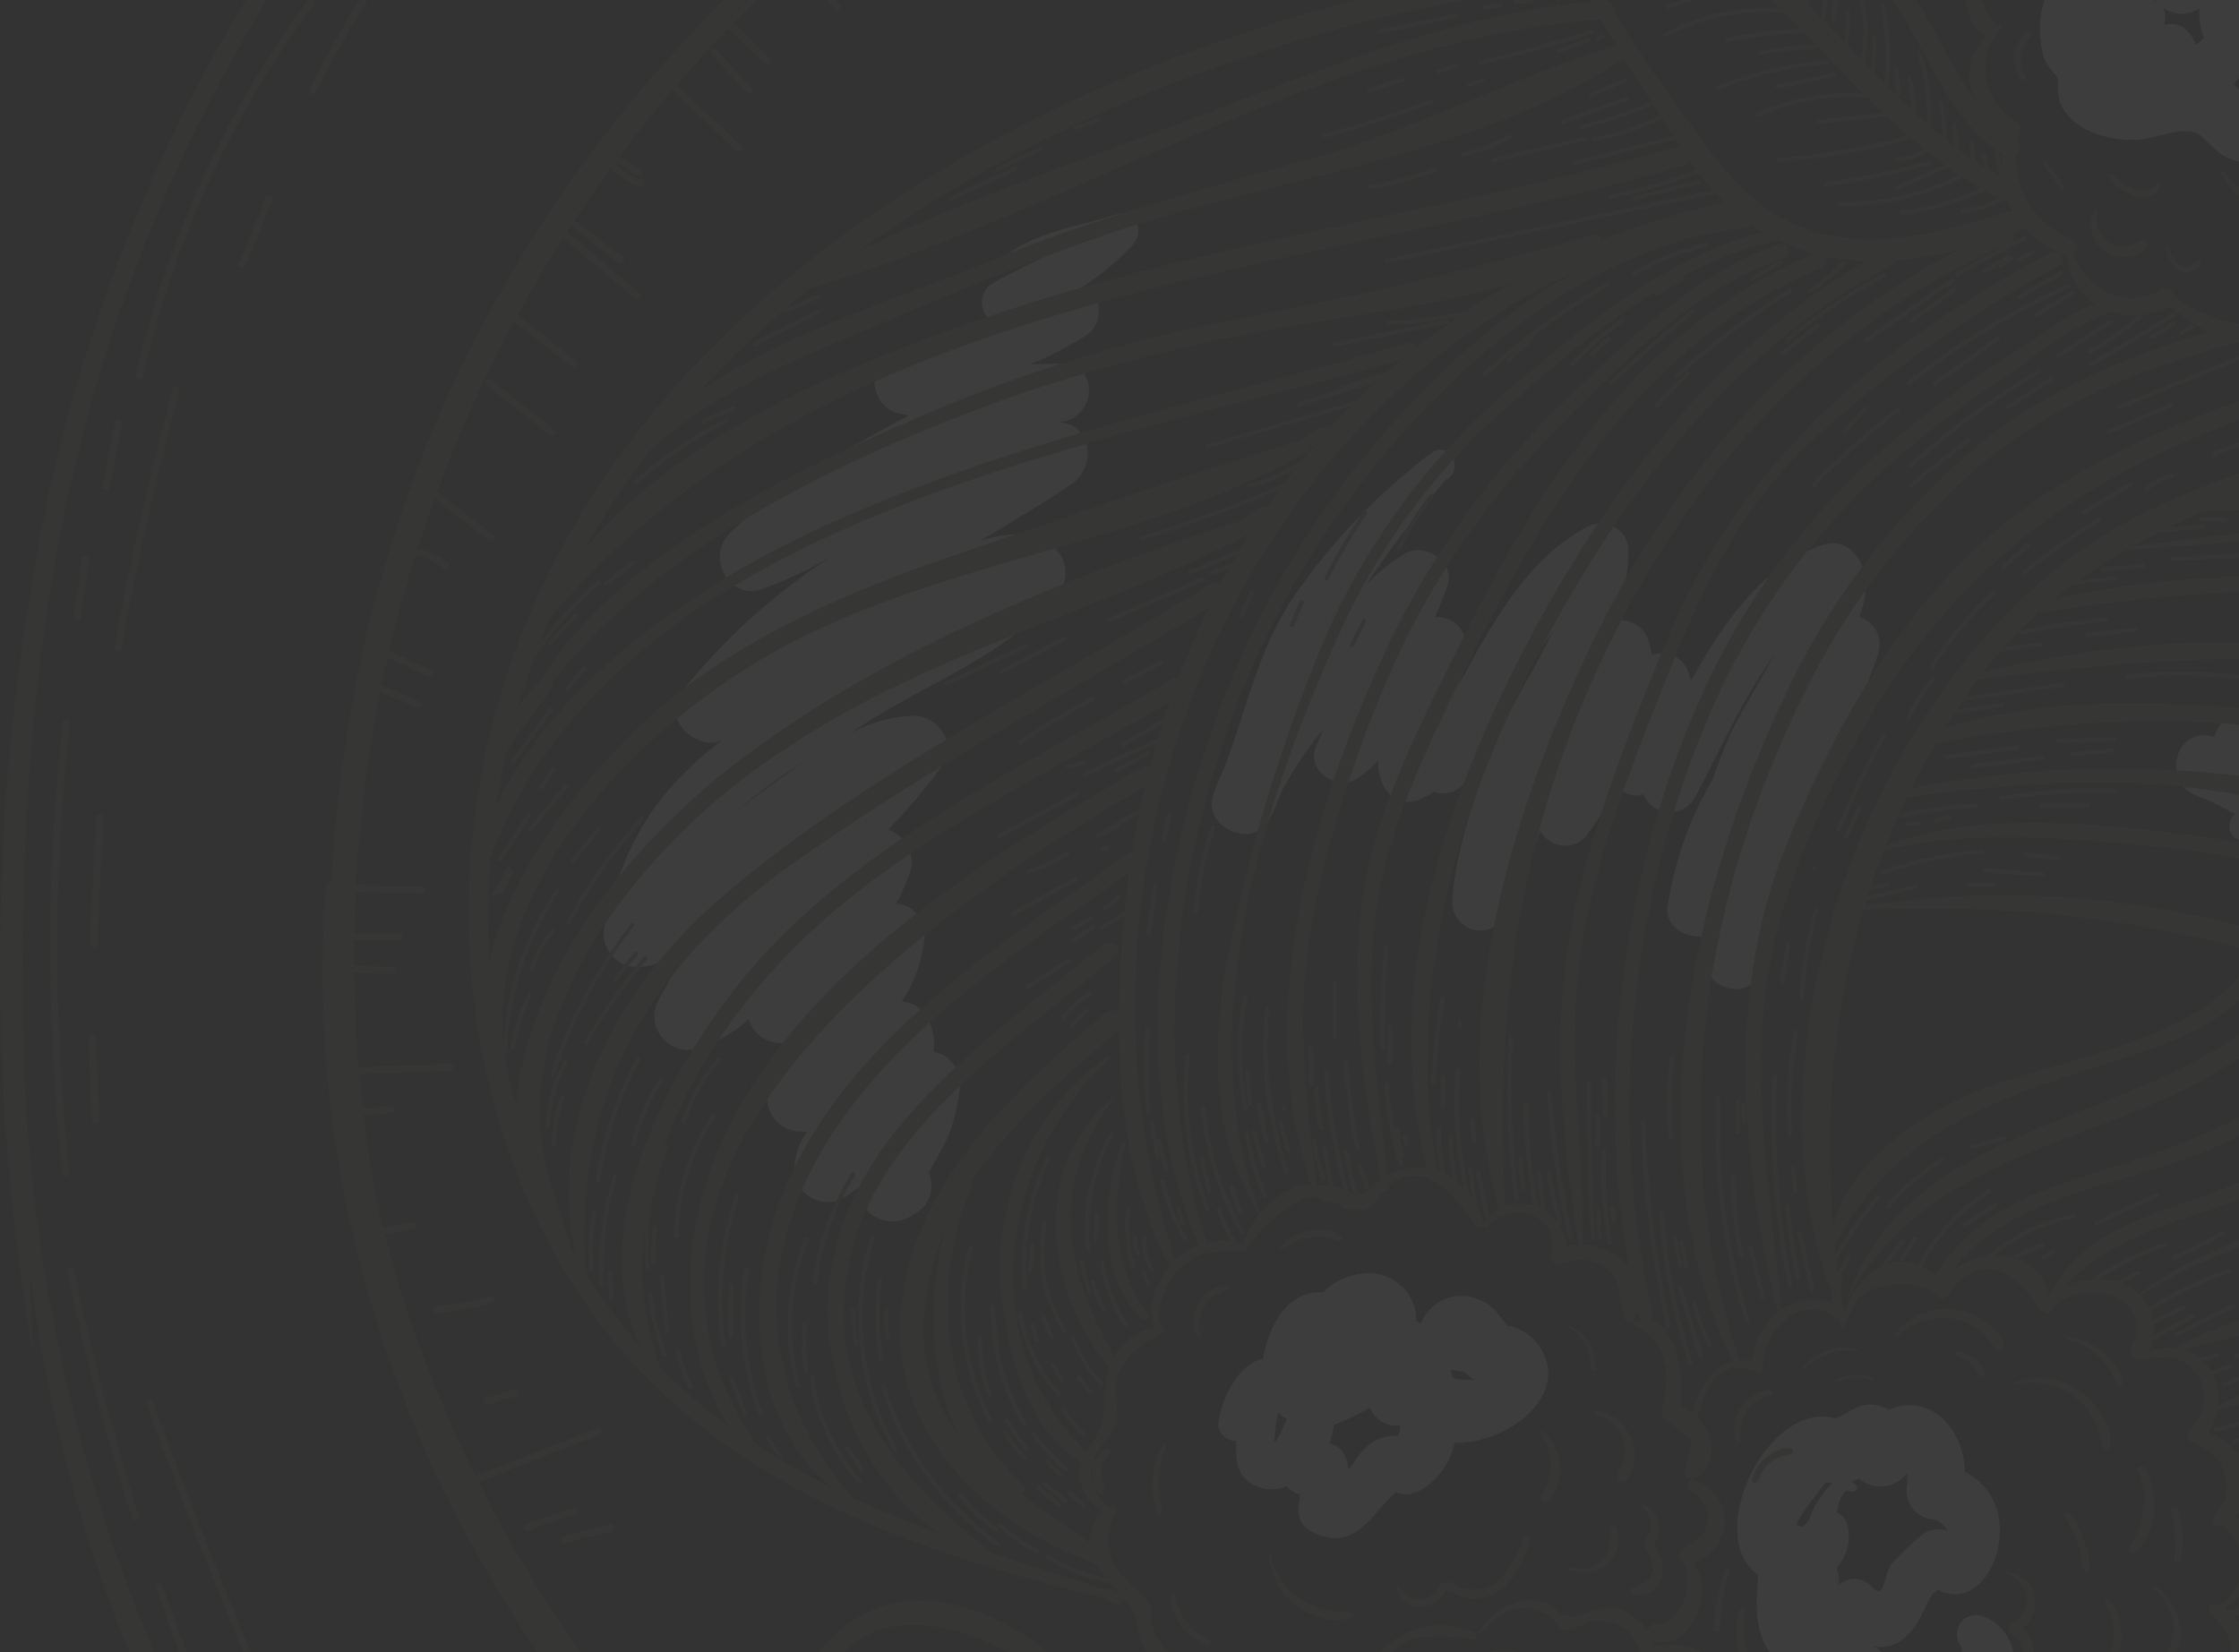 <svg width="569" height="420" fill="none" xmlns="http://www.w3.org/2000/svg"><rect width="100%" height="100%" fill="#333333" stroke="none"/><g opacity=".05"><path d="M503.463 410.662a4.904 4.904 0 00-5.153 1.781 4.919 4.919 0 00-.333 5.45c2.129 3.218-2.094 4.049-4.404 5.206s-8.193 5.532-11.406 3.615c-1.046-.578-2.093-4.736-3.068-5.857a10.818 10.818 0 00-2.887-2.313 9.592 9.592 0 008.951-3.363c2.96-2.856 3.934-7.23 6.172-10.195 1.119-1.555-1.227 1.735 1.155-.94 13.355 7.484 24.003-21.367 6.858-29.863-.289-11.75-9.565-20.246-19.274-15.836l-1.083-.542c-5.45-2.241-8.338.832-12.452 2.784-17.29-5.098-33.893 29.935-19.708 39.769-.758 9.328-1.408 17.716 7.869 24.729a25.396 25.396 0 007.471 3.905c4.945 1.627 4.548 1.049 7.58 4.7 3.032 3.652 3.79 7.231 9.601 8.713 6.75 1.736 12.561-1.41 18.047-4.808a48.437 48.437 0 0011.514-7.448 12.154 12.154 0 002.491-11.207 12.138 12.138 0 00-7.941-8.28zm-11.731-24.404a6.936 6.936 0 013.213 2.893 6.735 6.735 0 00-7.003 1.446 57.335 57.335 0 00-7.435 7.23c-1.949 2.857-1.408 9.328-5.017 5.279a6.095 6.095 0 00-8.554 0c.83-.94.288-2.748-.217-4.555a11.792 11.792 0 002.779-10.847 4.126 4.126 0 00-2.743-3.217c.686-3.616 1.805-6.327 3.61-5.387 1.01.506 2.201-.796 1.263-1.663a4.673 4.673 0 00-1.227-.904h.469l1.48-.723a8.395 8.395 0 006.491 2.006 8.41 8.41 0 005.853-3.452v3.145a7.23 7.23 0 001.437 6.055 7.21 7.21 0 005.601 2.694zm-27.828-9.4h1.804a23.758 23.758 0 00-5.955 9.509 10.482 10.482 0 00-1.516 1.844 6.264 6.264 0 00-1.372-.507c-1.443-.18 5.017-8.062 7.039-10.846zm-73.849-36.117a13.579 13.579 0 00-4.909-3.254c-2.057-.868-1.805-.289-1.227.361-2.599-2.458-3.61-5.64-7.472-7.23a11.037 11.037 0 00-8.953-.521 11.044 11.044 0 00-6.387 6.305 5.983 5.983 0 00-1.191-.578 11.984 11.984 0 00-3.879-9.04 11.948 11.948 0 00-9.331-3.072 15.618 15.618 0 00-10.359 4.773c-5.487-.398-11.406 2.928-14.438 12.943a26.732 26.732 0 00-.903 4.013c-6.46.976-10.828 10.846-11.405 16.558a4.232 4.232 0 003.031 4.013 9.297 9.297 0 001.625.253c-.506 5.64.469 10.847 7.219 12.184a9.47 9.47 0 005.522-.687 7.003 7.003 0 003.429 2.17c-.65 4.157-1.48 7.99 4.801 10.231 9.817 3.615 13.715-5.929 19.491-10.846a6.951 6.951 0 005.919-.325 18.064 18.064 0 008.987-12.22c14.547.18 31.078-13.45 20.43-26.031zm-66.161 25.741c.112-2.49.414-4.967.902-7.411.678.63 1.43 1.177 2.238 1.627-1.155 2.639-2.707 5.965-3.14 5.784zm22.884 1.772a21.337 21.337 0 00-2.78 3.615 20.452 20.452 0 01-1.371 1.736 14.503 14.503 0 00-.397-2.459 5.827 5.827 0 00-1.588-2.732 5.808 5.808 0 00-2.779-1.498 22.435 22.435 0 001.154-4.772 53.759 53.759 0 009.096-4.339 7.214 7.214 0 007.688 4.52c-.023.264-.023.53 0 .795a6.77 6.77 0 01-.613 1.88 10.797 10.797 0 00-4.559.709 10.808 10.808 0 00-3.851 2.545zm21.656-20.029c1.3.101 2.59.294 3.862.578a11.573 11.573 0 002.419 1.952 3.1 3.1 0 01-.578 0c-5.739-.072-4.62-.289-5.63-2.53h-.073zM585.902 21.502a16.42 16.42 0 00-3.609-7.23c-.361-.47-3.321-3.616-5.811-6.509a30.845 30.845 0 001.552-6.724 5.1 5.1 0 00.974-5.315l-.902-2.458a7.235 7.235 0 00-1.877-2.965 14.156 14.156 0 00-2.418-3.362l-.217-.18a7.924 7.924 0 00-2.996-10.521 7.896 7.896 0 00-3.826-1.085 16.618 16.618 0 00-4.042 1.012c-.758-7.23-4.043-13.666-13.283-11.967a14.965 14.965 0 00-10.101 6.494 15.024 15.024 0 00-2.099 11.836c-11.73 7.23-21.837 14.86-18.047 31.382.686 3.073 3.14 4.41 4.151 6.869-.758-1.844-.253 3.615 0 4.845 2.527 7.23 11.875 10.086 18.877 9.942 4.332 0 8.519-2.06 12.742-2.206 4.223-.144 4.367 1.483 7.94 4.52a12.186 12.186 0 0015.81 1.012 23.42 23.42 0 007.182-17.39zm-27.828-10.087a9.843 9.843 0 00-2.31-3.615 5.596 5.596 0 00-5.848-1.41 6.916 6.916 0 000-4.05 2.328 2.328 0 00-.361-.542 7.867 7.867 0 008.483.868c.325 0 .613-.362.902-.506a15.967 15.967 0 001.191 7.483l-2.057 1.772zM548.509.569a5.049 5.049 0 00-4.837-.506 19.22 19.22 0 00.83-4.917l2.31-1.049a7.247 7.247 0 001.697 6.616V.57zm22.053 24.26a28.092 28.092 0 00-2.815-3.4l1.588-1.988a6.832 6.832 0 012.202 3.616 5.837 5.837 0 00-.975 1.916v-.145zm69.878 127.767c3.213-3.832 3.285-10.846-1.84-13.232-16.062-7.593-39.524-5.64-56.632-2.929-6.858 1.085-9.385 11.569-4.187 15.908l.685.506a10.026 10.026 0 00-.938 13.377 9.63 9.63 0 00-6.196 5.652 9.659 9.659 0 00.565 8.376 27.02 27.02 0 00-4.764 1.699 7.476 7.476 0 00-4.295 5.351h-.361c-9.638-3.037-13.355 11.605-4.115 15.004a58.422 58.422 0 019.673 4.736 3.612 3.612 0 00-1.477 3.513 3.621 3.621 0 002.488 2.886c3.826 1.771 9.601 3.832 15.593 6.291a159.038 159.038 0 0026.168 20.463 6.811 6.811 0 008.099-1.148 6.842 6.842 0 001.177-8.108c-3.357-6.977-11.514-12.4-20.646-16.377l-5.342-4.809c5.017.362 10.179.506 15.665.434a7.606 7.606 0 006.703-3.668 7.632 7.632 0 00.155-7.648h9.457c9.529.217 12.2-15.763 2.31-17.137-1.913-.289-3.79-.579-5.703-.94h.758a8.28 8.28 0 006.613-8.748 8.293 8.293 0 00-1.235-3.761l5.234-.217a8.946 8.946 0 008.506-5.537 8.981 8.981 0 00-2.118-9.937zM284.045 54.402c-11.045 3.615-22.992 4.556-31.51 13.269-.65.686.18 1.88 1.01 1.337A31.262 31.262 0 01267.37 64.2c-4.981 2.567-10.035 4.989-14.907 7.664a5.852 5.852 0 00-2.903 4.521 5.864 5.864 0 002 4.988c-9.709 2.675-19.671 4.844-27.034 10.846-4.584 3.615-1.697 11.352 3.356 12.726l3.032.687a312.57 312.57 0 00-7.616 4.122c-12.813 7.23-27.792 15.437-38.115 26.103-5.595 5.82 0 16.522 8.157 13.991a103.406 103.406 0 0018.372-8.677 160.954 160.954 0 00-38.693 34.925c-4.692 6.218 3.032 14.1 9.529 12.437l.866-.289c-16.675 12.726-24.616 25.597-29.741 47a8.473 8.473 0 001.469 7.232 8.453 8.453 0 006.58 3.325c6.749 0 12.236-4.339 17.144-9.075a99.013 99.013 0 00-11.55 17.571 8.538 8.538 0 00-.981 4.734 8.534 8.534 0 005.654 7.343 8.504 8.504 0 004.82.251 33.546 33.546 0 0013.463-7.556 8.419 8.419 0 003.998 5.01 8.395 8.395 0 006.361.738c.939-.325 1.769-.759 2.635-1.156a57.457 57.457 0 00-7.219 11.352 8.514 8.514 0 00.057 8.348 8.473 8.473 0 007.162 4.27c.637.036 1.276.036 1.913 0a17.01 17.01 0 00-3.321 9.58 8.458 8.458 0 004.246 7.204 8.439 8.439 0 008.351.027 23.747 23.747 0 003.61-2.603c0 .723 0 1.482.289 2.278a8.772 8.772 0 0012.777 5.206l1.263-.723a8.096 8.096 0 003.878-4.527 8.113 8.113 0 00-.268-5.958c1.443-2.603 4.584-8.207 5.017-9.4a49.073 49.073 0 002.996-13.015 8.252 8.252 0 00-1.844-5.439 8.224 8.224 0 00-4.942-2.913 13.177 13.177 0 00-1.697-8.785 7.729 7.729 0 00-6.352-4.013 35.181 35.181 0 005.811-16.812 7.778 7.778 0 00-1.977-5.497 7.751 7.751 0 00-5.242-2.565 58.866 58.866 0 003.61-8.279 8.73 8.73 0 00-.763-6.365 8.702 8.702 0 00-4.904-4.12 152.778 152.778 0 0013.932-16.522c3.79-5.351-1.371-12.329-7.219-12.473a36.325 36.325 0 00-17.505 5.134c1.66-1.049 3.32-2.061 4.908-3.11 15.954-10.34 38.296-18.51 49.811-34.129a8.546 8.546 0 00-1.336-10.231c-4.62-4.881-11.875-4.339-19.022-2.206 8.049-4.772 15.954-9.508 23.173-14.461 5.558-3.616 5.558-13.847-2.021-15.438l-1.48-.217h.65c9.131-1.193 9.853-15.004 0-14.86l-7.689.181a90.138 90.138 0 0014.438-7.556c3.898-2.675 4.295-10.556-1.48-11.424h-.866a64.991 64.991 0 0014.149-11.714c2.707-3.326.217-8.93-4.115-7.484zm-89.044 145.881a150.857 150.857 0 00-8.05 6.074 140.866 140.866 0 0117.29-12.763c-3.321 2.35-6.461 4.7-9.24 6.689zm277.493-43.457c2.238-5.893 2.743-11.858-1.624-16.558a7.208 7.208 0 00-7.219-1.916c-15.34 4.989-25.591 19.667-33.928 34.707a8.024 8.024 0 00-.542-1.807 7.219 7.219 0 00-3.688-4.455 7.217 7.217 0 00-5.769-.318 15.202 15.202 0 00-.758-3.615 7.483 7.483 0 00-3.603-4.334 7.462 7.462 0 00-5.601-.583 41.764 41.764 0 004.079-18.077 7.02 7.02 0 00-3.519-5.917 6.996 6.996 0 00-6.876-.048c-14.835 7.592-24.111 24.114-32.485 39.769v-.253a19.735 19.735 0 001.263-11.533 7.218 7.218 0 00-7.543-4.99 186.248 186.248 0 003.104-7.809c2.237-6.218-5.595-11.424-10.829-8.351a51.129 51.129 0 00-9.709 7.809 280.3 280.3 0 0120.177-26.573 3.8 3.8 0 002.165-4.122v-.795a3.61 3.61 0 00-5.414-2.205 157.803 157.803 0 00-35.192 36.515c-9.709 14.172-12.308 30.188-18.588 45.554a47.652 47.652 0 00-2.094 5.134c-2.851 8.315 10.54 14.172 14.438 6.037a106.396 106.396 0 002.815-6.616 92.542 92.542 0 0110.829-16.233l-2.058 4.845c-2.382 5.82 5.487 10.846 10.359 7.954a28.356 28.356 0 005.595-4.737 12.201 12.201 0 001.732 7.231 6.993 6.993 0 009.313 2.422 13.219 13.219 0 002.996-1.699 7.215 7.215 0 008.301-2.711c7.219-10.846 13.283-26.14 21.982-38.034-5.198 10.846-12.669 22.09-15.954 31.273-4.043 11.244-9.24 25.995-9.601 37.998a7.227 7.227 0 005.289 6.474 7.208 7.208 0 007.849-2.859 179.882 179.882 0 009.204-22.271 7.242 7.242 0 002.201 2.498 7.205 7.205 0 006.401.971 7.228 7.228 0 002.84-1.733 67.8 67.8 0 007.977-13.413 5.804 5.804 0 006.858 2.422 7.22 7.22 0 006.057 4.568 7.214 7.214 0 006.793-3.375c5.197-9.255 11.802-24.982 20.465-36.624-5.017 8.677-10.287 18.077-11.045 19.704-1.732 3.941-3.284 7.954-4.728 12.003a90.7 90.7 0 00-11.442 32.538c-.722 6.219 8.157 9.473 12.308 5.821a15.21 15.21 0 01-1.588 3.977c-5.089 8.099 7.652 15.474 12.777 7.484a30.51 30.51 0 003.79-12.69 141.973 141.973 0 018.266-26.898c5.595-14.137 13.571-28.164 18.047-42.517a7.231 7.231 0 00-.556-5.537 7.213 7.213 0 00-4.317-3.502z" fill="#fff"/><path d="M8.322 342.258c-2.526-65.077-6.1-129.937 4.873-194.508A408.927 408.927 0 0177.912-15.774c65.692-95.88 170.582-159.403 284.784-177.552a482.284 482.284 0 01216.566 16.233c3.285 1.013 4.693-4.157 1.408-5.134-120.988-36.913-255.692-27.947-366.538 34.997A415.296 415.296 0 0085.549-34.234a416.08 416.08 0 00-72.174 155.338 583.02 583.02 0 00-5.233 221.262h.18v-.108z" fill="#726D54"/><path d="M551.071-182.153c79.877 16.089 154.809 51.737 214.256 108.028 62.119 58.822 104.205 136.95 122.468 220.539 35.698 163.017-24.327 344.944-161.414 443.607-74.584 53.821-165.457 80.147-257.208 74.514-4.331-.29-4.259 6.363 0 6.724 172.567 14.462 334.162-94.325 400.647-251.667 66.883-158.39 37.358-350.692-79.696-478.026-62.082-67.427-147.229-115.476-238.728-125.743-1.227 0-1.48 1.88-.289 2.133l-.036-.109z" fill="#726D54"/><path d="M5.83 245.114C-4.383 367.856 47.088 489.803 140.355 569.848a396.163 396.163 0 00150.225 80.659 650.88 650.88 0 00212.957 22.451c.957 0 1.875-.38 2.552-1.058a3.619 3.619 0 000-5.113 3.607 3.607 0 00-2.552-1.059c-69.157-4.628-136.545-3.254-204.294-21.114a396.08 396.08 0 01-153.906-80.045C51.887 485.79 3.196 366.482 5.903 244.969l-.072.145z" fill="#726D54"/><path d="M117.903 377.798a339.535 339.535 0 01-16.651-221.74C120.748 82.371 164.47 17.417 225.356-28.318c123.732-92.481 297.381-98.411 427.898-15.8C722.231-.478 769.262 65.14 783.699 146.017a464.864 464.864 0 01-19.057 229.975c-25.266 72.127-73.633 130.66-143.945 162.15-70.311 31.49-152.715 39.263-228.224 27.115-83.378-13.449-162.424-50.001-219.453-113.414-55.333-61.209-88.432-142.989-85.147-225.89 0-3.326-4.909-3.254-5.125 0-11.01 159.728 106.622 295.45 255.186 338.003 146.291 41.866 336.508 7.881 413.533-135.903 37.069-69.126 49.882-151.846 46.417-229.721-3.609-81.961-32.485-157.92-94.314-213.308-120.05-107.63-306.802-122.562-444.863-42.336-71.178 41.324-127.629 105.57-155.205 183.517-28.876 81.78-26.638 174.587 13.499 252.101.361.687 1.299 0 1.011-.579l-.109.072z" fill="#726D54"/><path d="M516.024-19.207a15.9 15.9 0 00-10.789 3.053 15.95 15.95 0 00-6.103 9.42c-.866 4.52 1.227 17.245 7.941 15.871a1.01 1.01 0 00.722-.94c0-1.807-.542-1.988-1.589-3.362a13.577 13.577 0 01-3.104-8.894 13.283 13.283 0 014.179-8.466 13.236 13.236 0 018.743-3.537 1.588 1.588 0 001.35-1.572 1.588 1.588 0 00-1.35-1.573z" fill="#726D54"/><path d="M507.759 6.498a15.486 15.486 0 00-7.219 14.172c.541 5.785 5.27 7.701 7.219 12.112 2.418 6.002-.397 12.437 2.598 18.873a26.983 26.983 0 0013.861 13.051c2.671 1.193 4.981-2.784 2.31-3.94a22.14 22.14 0 01-12.076-11.162 22.198 22.198 0 01-1.063-16.424 2.094 2.094 0 00-.938-2.278 15.334 15.334 0 01-7.696-10.905 15.338 15.338 0 013.762-12.812.486.486 0 00-.686-.687h-.072z" fill="#726D54"/><path d="M525.156 64.489c.939 13.34 15.088 19.306 26.385 13.485 2.816-1.482.253-5.929-2.49-4.302-9.06 5.35-19.058 0-22.162-9.436-.289-.904-1.841-.796-1.733.253z" fill="#726D54"/><path d="M551.505 77.974c6.208 4.809 12.958 9.617 21.224 8.713a16.945 16.945 0 008.358-2.916 16.988 16.988 0 005.755-6.737c.649-1.735-1.661-2.603-2.816-1.627-4.836 3.977-8.121 7.484-15.123 6.834a37.32 37.32 0 01-15.737-6.436c-1.3-.795-2.924 1.193-1.661 2.17zM338.259 442.369a14.266 14.266 0 01.903-9.689c2.562-5.532 4.945-3.29 8.446-5.785 1.877-1.374-.253.434 2.274-2.386 3.284-3.615 5.197-6.978 10.395-8.207 4.69-.572 9.44-.401 14.077.506 1.191 0 1.191-1.554.252-1.952a20.758 20.758 0 00-14.359-.868 20.79 20.79 0 00-11.484 8.677c-2.455 3.615-6.858 3.977-9.529 7.665a13.363 13.363 0 00-1.552 12.22.29.29 0 10.577 0v-.181zm37.899-27.007a19.484 19.484 0 015.27-4.736 10.457 10.457 0 0113.968 1.88c.686.289.975 1.627 1.805 1.663.83.036 1.588 0 2.418 0a82.126 82.126 0 004.079-1.844c6.593-.988 10.852 1.314 12.777 6.906.939 2.494 5.017 1.337 3.971-1.121a14.77 14.77 0 00-8.41-8.93c-5.487-2.061-10.034 2.639-14.727 1.374-1.191-.362-2.96-2.567-4.367-3.11a12.228 12.228 0 00-5.162-.723 17.424 17.424 0 00-12.091 8.135c-.253.362.324.832.649.47l-.18.036z" fill="#726D54"/><path d="M419.905 420.315c5.63-.253 12.958.94 14.871 7.231.721 2.531 0 4.628 1.552 6.978 3.609 5.712 10.395 9.002 7.219 16.884a1.735 1.735 0 00.397 1.554l.469.47c.279.268.615.471.982.593a2.605 2.605 0 003.024-1.099c6.172-8.93-6.677-16.848-9.059-23.934-3.141-9.255-10.287-12.111-19.816-10.521a.904.904 0 00.252 1.736l.109.108zm-108.5 7.014a60.115 60.115 0 01-11.839-5.604 14.15 14.15 0 01-4.829-4.336 14.183 14.183 0 01-2.39-6.04c-.217-.976.577-1.988 0-3a17.002 17.002 0 00-4.801-5.387c-5.775-5.532-7.976-10.847-4.006-18.403a1.192 1.192 0 00-1.624-1.627 9.664 9.664 0 00-4.548 11.136c1.371 7.592 9.493 10.34 11.261 17.281 1.264 5.134 1.155 7.954 5.92 11.57 4.764 3.615 10.828 6.543 16.639 4.989.289 0 .253-.47 0-.579h.217z" fill="#726D54"/><path d="M283.107 384.089a11.993 11.993 0 01-4.837-5.484 12.025 12.025 0 01-.758-7.278 32.23 32.23 0 014.945-6.869c.289-.904.938-1.736 1.155-2.712 1.119-4.953-1.552-8.749 1.299-14.028a22.855 22.855 0 0110.215-8.64c.866-.506.577-2.17-.541-2.025a15.616 15.616 0 00-11.009 7.231c-4.62 6.544-1.372 13.051-4.404 19.704-2.093 4.483-5.847 6.905-4.584 12.798a11.554 11.554 0 008.122 8.388c.541.217.83-.579.397-.904v-.181z" fill="#726D54"/><path d="M295.669 337.559c-2.563-1.88-.289-8.098.758-10.231a17.615 17.615 0 015.342-6.508c4.584-3.29 9.059-2.748 14.437-2.675a.79.79 0 00.709-.583.79.79 0 00-.312-.863c-6.316-3.399-15.268.18-19.563 5.278-2.887 3.398-7.219 13.63-1.985 16.775.794.47 1.408-.687.722-1.193h-.108z" fill="#726D54"/><path d="M316.639 318a26.347 26.347 0 0110.648-12.473c22.703-10.666 7.219 3.109 16.567 1.771.939 0 1.805.47 2.779.217 3.249-.867 5.162-6.037 8.194-7.484 9.42-4.519 15.412 5.279 20.465 11.714.614.796 1.913 0 1.661-.94-4.223-13.485-16.243-18.33-27.252-10.087-3.176 2.35-1.479 2.712-5.702 3.001-3.61.253-2.924-1.446-6.714-2.061a13.484 13.484 0 00-8.013 0 23.53 23.53 0 00-8.746 6.332 23.591 23.591 0 00-5.006 9.576.587.587 0 00.397.723.58.58 0 00.722-.397V318z" fill="#726D54"/><path d="M377.855 311.818c6.208-6.725 18.733-3.363 16.387 7.23a1.922 1.922 0 00.695 1.975 1.906 1.906 0 002.084.158 10.816 10.816 0 0112.922 2.929c2.346 3.326 1.552 7.412 2.887 11.063a1.302 1.302 0 001.803.781c.224-.109.413-.279.543-.492 7.797-12.075-9.601-23.283-20.068-17.534l2.851 1.627a11.656 11.656 0 00-1.31-7.621 11.607 11.607 0 00-13.499-5.474 11.629 11.629 0 00-6.234 4.562c-.397.543.47 1.229.939.723v.073zm37.249 24.982c8.952 3.615 9.349 13.557 7.219 21.692a2.42 2.42 0 001.661 2.928l5.666 4.339a13.416 13.416 0 01-1.119 6.218c0 .796-.324 1.844-.397 2.604-.072.759 1.336 1.735 2.238 1.301 9.06-4.411 3.213-17.752-5.089-19.053l1.66 2.928c1.625-6.29-.613-28.923-11.875-23.717-.325 0-.18.615 0 .723l.036.037zm15.123 39.696a.18.18 0 00.128-.053.184.184 0 000-.255.18.18 0 00-.308.127.18.18 0 00.18.181z" fill="#726D54"/><path d="M429.47 378.666a8.203 8.203 0 013.64 3.802 8.226 8.226 0 01.583 5.236c-.903 3.616-3.863 4.194-6.353 6.147a1.993 1.993 0 00-.016 2.805c.243.248.548.427.882.521 5.126.831 9.493-4.845 10.107-9.473a10.86 10.86 0 00-1.845-7.15 10.825 10.825 0 00-5.988-4.31c-1.444-.507-2.31 1.699-1.01 2.422z" fill="#726D54"/><path d="M428.026 397.213c2.31 4.989-.252 15.835-7.219 15.546-2.129 0-3.212 3.326-1.118 4.23 4.981 2.169 9.384-1.916 11.369-6.291a14.917 14.917 0 00-1.119-14.678 1.186 1.186 0 00-1.587-.37 1.19 1.19 0 00-.543.688 1.19 1.19 0 00.073.875h.144zm3.068-35.25c1.082-6.616 5.017-17.86 15.268-13.16a1.122 1.122 0 001.107-.014 1.12 1.12 0 00.553-.962c-.361-9.003 9.962-20.644 19.238-12.112 1.3 1.193 3.285-.795 1.949-1.988-8.771-7.81-20.862-1.049-23.389 9.255-.938 3.905.181 2.422-3.934 2.892-1.996.214-3.9.95-5.523 2.134a19.018 19.018 0 00-4.555 6.255 19.05 19.05 0 00-1.689 7.555c0 .543.902.687.975 0v.145z" fill="#726D54"/><path d="M468.848 336.728a23.566 23.566 0 014.078-7.231c3.61-3.616 15.774-4.375 19.455 0a1.801 1.801 0 002.223.208c.225-.146.416-.341.557-.57 7.471-12.039 18.047-5.387 23.136 3.616a1.3 1.3 0 002.418-.651c.181-16.559-21.656-16.269-28.622-4.628l2.815-.361c-11.37-12.871-23.389-4.736-27.324 9.436-.18.723.975 1.265 1.264.542v-.361z" fill="#726D54"/><path d="M521.005 333.691c2.418-5.098 11.622-6.183 16.314-4.158a8.61 8.61 0 014.296 12.726c-1.661 2.386 2.346 4.772 3.934 2.278a12.606 12.606 0 001.207-10.365 12.566 12.566 0 00-7.018-7.712c-6.317-2.856-18.047-1.157-19.997 6.544-.216.723.903 1.265 1.264.542v.145z" fill="#726D54"/><path d="M543.491 346.019c4.765-1.41 9.746-2.025 13.716 1.916a10.52 10.52 0 012.935 7.829 10.515 10.515 0 01-3.693 7.5 1.995 1.995 0 00-.249 2.491 2 2 0 00.646.619c4.945 2.35 7.688 3.868 8.735 9.58 1.047 5.713-.83 5.532-2.996 9.69a1.59 1.59 0 00.258 1.911 1.59 1.59 0 001.908.258 12.69 12.69 0 007.219-12.618c-1.155-6.11-7.833-10.014-12.994-12.22l.397 3.109a14.475 14.475 0 001.624-18.944 12.59 12.59 0 00-8.491-4.449 12.578 12.578 0 00-9.159 2.822.293.293 0 00-.108.398.274.274 0 00.074.085.286.286 0 00.323.023h-.145zm.831 107.702a13.438 13.438 0 0015.881-2.675 15.895 15.895 0 003.61-7.701c.01-3.89-.475-7.766-1.444-11.533-.397.579 4.259-1.771 4.909-2.386a13.604 13.604 0 003.609-8.641 12.238 12.238 0 00-1.655-7.936 12.2 12.2 0 00-6.25-5.151c-1.335-.362-1.949 1.229-1.227 2.169a54.328 54.328 0 003.935 4.7c2.863 6.941 1.227 11.509-4.909 13.702a2.058 2.058 0 00-1.841 1.41c-.902 2.169.289 3.399.794 5.676.749 3.24.624 6.622-.361 9.798-3.285 8.424-8.338 7.809-14.979 7.99-.253 0-.433.434 0 .578h-.072z" fill="#726D54"/><path d="M562.008 409.903a14.433 14.433 0 007.302-4.431 14.465 14.465 0 003.526-7.789c.506-4.555-1.985-12.835-7.507-12.943a1.19 1.19 0 00-1.145.98 1.18 1.18 0 00.026.538 6.57 6.57 0 001.877 2.748 13.604 13.604 0 013.609 7.231 12.414 12.414 0 01-1.763 7.862 12.376 12.376 0 01-6.214 5.117c-.324 0 0 .651.217.542l.072.145zm-93.195-75.164c-9.745-56.544-1.335-112.583 32.485-160.234 31.872-44.794 85.508-52.784 133.982-69.56 34.326-11.894 60.422-37.853 52.012-77.007A75.927 75.927 0 00658.2-15.917c-10.575-8.026-27.359-19.523-40.353-11.714-2.78 1.663-.361 5.568 2.49 4.266 11.984-5.459 31.402 9.436 39.524 16.848a69.136 69.136 0 0120.285 31.02 56.522 56.522 0 01-2.071 39.293 56.394 56.394 0 01-27.202 28.387c-35.805 18.511-77.675 21.692-113.011 41.938-61.361 35.25-99.043 135.071-69.771 201.124.181.434.794 0 .722-.325v-.181z" fill="#726D54"/><path d="M452.75 334.161c-1.985-24.007-6.352-47.796-5.017-71.983 1.516-27.621 11.622-51.555 24.905-75.453 24.183-43.384 57.931-67.101 104.493-82.792 30.211-10.196 73.127-14.462 88.576-47 13.174-27.694-.253-58.606-27.071-71.223-2.743-1.302-5.162 2.784-2.418 4.085C659.318.641 671.879 25.19 663.541 50.1c-8.843 26.5-37.033 33.948-60.747 41.034-32.088 9.545-64.969 19.993-91.932 40.818-26.962 20.825-45.479 53.869-57.751 85.106-14.438 37.13-10.323 79.105-1.227 117.066 0 .398.794.326.758 0l.108.037z" fill="#726D54"/><path d="M442.319 346.887c-18.913-56.147-10.323-116.633 15.593-169.345a178.924 178.924 0 0146.634-60.341C528.26 97.931 556.774 89.182 586.191 83c2.852-.579 1.661-4.99-1.191-4.375-28.334 6.002-55.766 14.462-79.119 32.032a181.753 181.753 0 00-52.878 67.5c-23.642 49.964-38.079 117.608-11.947 169.236.325.723 1.516.217 1.263-.506z" fill="#726D54"/><path d="M537.933 76.528c-8.446 0-15.737 6.327-22.631 10.846a308.343 308.343 0 00-30.247 21.331 183.738 183.738 0 00-50.821 64.173c-23.028 48.663-30.21 109.438-17.686 161.789.542 2.241 3.971 1.301 3.429-.94-12.019-50.616-5.197-108.787 16.279-156.149a178.676 178.676 0 0142.447-58.135 241.824 241.824 0 0128.442-21.91c8.735-5.82 20.826-16.34 31.113-18.51 1.3-.253 1.011-2.35-.325-2.314v-.18z" fill="#726D54"/><path d="M402.218 317.747c.433-26.356-4.62-52.893 0-79.141 4.114-23.102 12.958-45.373 21.656-67.102 9.096-23.174 19.852-44.939 38.802-61.461a311.76 311.76 0 0160.422-42.373c2.273-1.156.252-4.591-1.986-3.398-42.627 22.27-79.01 53.363-97.454 98.339-10.323 25.127-20.935 51.519-25.266 78.49-3.898 25.307-.867 51.88 3.032 76.935 0 .47.794.325.794 0v-.289z" fill="#726D54"/><path d="M382.654 308.636c-3.248-52.315 3.61-99.459 27.324-146.857 21.656-43.746 55.441-80.515 100.703-99.966 2.346-1.012.325-4.41-1.985-3.434-46.923 20.137-81.465 58.714-103.627 104.195-20.718 42.589-38.368 99.098-23.57 146.206.181.615 1.192.543 1.155 0v-.144zm-83.629 12.726C261.92 211.925 324.868 76.998 442.392 55.522c2.995-.541 1.732-5.133-1.264-4.59a188.116 188.116 0 00-75.713 33.19 188.467 188.467 0 00-54.226 62.473 222.263 222.263 0 00-25.266 83.985c-2.96 29.393-2.96 65.077 11.478 91.542.541.94 2.165.289 1.804-.76h-.18z" fill="#726D54"/><path d="M365.367 298.983c-8.807-50.615 5.811-97.615 30.427-141.795 20.466-36.769 47.428-69.85 85.075-89.807 2.237-1.193.252-4.627-1.986-3.615-39.884 21.403-68.001 57.34-89.044 96.495-22.523 42.047-39.704 91.577-26.566 139.3.361 1.374 2.31.796 2.094-.578z" fill="#726D54"/><path d="M400.053-30.74c-5.992 3.615-5.089 7.664-3.032 13.81 6.713 20.03 20.285 39.047 31.691 56.618 20.682 31.851 52.228 31.236 85.507 18.655 3.14-1.193 1.949-6.11-1.407-5.17-13.067 3.615-26.169 8.28-39.957 7.592-19.635-.94-30.5-11.1-41.22-26.392-6.424-9.147-40.931-53.76-30.391-63.595a.977.977 0 00-.521-1.629.974.974 0 00-.67.11z" fill="#726D54"/><path d="M396.912-26.691c27.432-19.776 61.072-1.157 80.31 21.692 11.875 13.992 16.026 34.346 32.016 44.433 2.924 1.808 5.631-2.82 2.707-4.627-13.644-8.352-18.047-26.176-27.648-38.432a102.563 102.563 0 00-26.854-24.15c-19.058-11.75-43.999-16.885-60.675 1.12 0 0 0 .217 0 0l.144-.036z" fill="#726D54"/><path d="M398.609-27.92c49.846 7.23 67.929 57.846 109.979 78.562 2.96 1.482 5.559-3 2.599-4.41-39.631-19.126-63.418-78.527-112.578-74.73-.325 0-.433.541 0 .578zm-45.695 329.795c-2.238-21.403-5.739-42.914-3.862-64.462 2.166-25.091 13.499-47 24.364-69.379 19.996-41.035 45.334-81.563 89.189-99.785 2.454-1.012 1.371-5.025-1.083-3.977-43.891 18.077-69.951 57.846-90.236 98.953-10.539 21.439-22.306 43.385-25.266 67.283-2.96 23.897.614 48.229 5.414 71.584 0 .832 1.625.687 1.552-.217h-.072z" fill="#726D54"/><path d="M334.903 302.418c-3.61-25.634-5.992-49.242-.181-74.839a307.194 307.194 0 0122.812-65.691A206.032 206.032 0 01395 109.79c16.026-16.631 35.877-36.624 58.075-44.072 2.274-.759 1.3-4.41-1.01-3.615-20.357 6.87-38.224 24.042-53.348 38.793a215.16 215.16 0 00-44.035 59.22c-20.357 41.758-37.285 97.001-20.971 142.663a.692.692 0 101.336-.361h-.144z" fill="#726D54"/><path d="M320.249 308.455c-18.048-47.614.938-105.714 21.403-150.219a168.364 168.364 0 0142.52-55.822c19.346-17.136 41.436-35.394 67.171-41.143 1.841-.397 1.083-3.29-.794-2.856-24.58 5.496-45.154 21.982-64.031 38.034a175.38 175.38 0 00-48.619 63.052 406.18 406.18 0 00-25.086 80.117c-4.836 23.32-5.992 48.157 7.219 68.982h.361l-.144-.145z" fill="#726D54"/><path d="M307.002 316.879c-17.398-51.591-6.606-115.294 18.552-162.439 22.523-42.408 67.28-90.638 117.595-96.459 2.383-.253 2.383-4.013 0-3.615-50.893 5.93-95.866 53.002-119.436 95.88-25.627 46.675-41.147 117.03-18.516 167.537.433 1.012 2.129.289 1.805-.759v-.145zm163.796-85.395a318.258 318.258 0 0175.51 4.338c22.414 4.339 48.907 10.593 66.305 26.356 17.397 15.763 23.353 48.013 16.423 70.645-7.436 24.331-34.831 40.637-57.354 48.193-3.934 1.338-2.346 7.484 1.732 6.291 22.956-6.725 45.479-21.223 57.751-42.481 11.298-19.74 8.843-52.062-1.768-71.621-12.272-22.632-38.405-32.538-62.046-38.323a235.545 235.545 0 00-96.517-4.158.401.401 0 000 .76h-.036z" fill="#726D54"/><path d="M552.516 130.795c61.36-5.893 144.161 4.881 155.567 78.996 11.261 72.959-51.543 114.319-100.09 154.197-2.274 1.88.65 5.531 3.104 4.049 57.318-34.346 121.349-94.47 101.642-168.622-18.047-67.716-100.162-83.515-160.476-70.536-1.083.217-.866 2.025.253 1.916zm-85.797 203.619c.06-1.797.265-3.587.614-5.351.447-1.397.738-2.84.866-4.302 0-.904-1.408-1.41-1.841-.47a18.427 18.427 0 00-.217 10.195c0 .362.542.253.578 0v-.072z" fill="#726D54"/><path d="M464.77 319.302c13.716-27.984 36.094-37.962 64.609-47 16.964-5.496 40.173-11.172 47.933-29.104 1.155-2.676-2.743-4.99-3.898-2.314-11.153 25.886-55.369 27.513-78.108 39.769-15.16 8.026-30.103 20.608-30.717 38.902h.181v-.253z" fill="#726D54"/><path d="M470.04 329.497c25.735-47.434 92.366-36.769 119.111-81.708 1.119-1.88-1.696-3.615-2.923-1.699-28.442 41.107-98.971 33.261-116.513 83.335h.181l.144.072z" fill="#726D54"/><path d="M492.634 327.978c13.825-24.078 44.433-25.633 67.786-35.286 18.624-7.701 34.506-18.511 44.865-36.154a2.086 2.086 0 00.211-1.585 2.086 2.086 0 00-3.82-.512c-14.907 25.489-41.762 35.07-68.58 43.385-17.578 5.423-33.748 11.678-42.627 28.923-.686 1.338 1.299 2.531 2.057 1.193l.108.036zm27.324 5.243c14.04-21.259 37.935-22.561 59.303-32.358a131.958 131.958 0 0043.674-33.045c1.768-2.025-1.155-4.953-2.924-2.965-18.552 21.223-39.992 32.539-66.305 41.324-14.438 4.881-29.236 11.389-34.47 26.754-.181.434.469.651.722.29zm22.307-2.82c27.612-19.162 65.547-18.836 84.388-50.616a1.372 1.372 0 00-2.166-1.663c-14.979 14.462-27.756 26.067-47.608 33.913-12.452 4.917-24.364 9.653-34.831 18.077-.18 0 0 .433.217.325v-.036zm9.384 13.449c25.807-6.58 75.184-16.631 80.49-49.422a1.487 1.487 0 00-.834-1.798 1.477 1.477 0 00-1.873.641c-9.132 14.461-17.686 24.367-33.387 31.924-14.438 6.977-30.572 10.123-44.685 18.077a.393.393 0 00-.149.479.398.398 0 00.175.2c.08.044.173.06.263.044v-.145z" fill="#726D54"/><path d="M561.395 358.745a117.534 117.534 0 0042.122-16.92c10.467-6.399 22.667-14.461 27.756-25.922a1.774 1.774 0 00-1.993-2.599c-.454.122-.84.42-1.075.827-16.062 22.705-43.313 32.141-66.883 44.433l.073.181z" fill="#726D54"/><path d="M568.252 371.435c24.652-11.569 60.494-26.32 65.547-57.376a.986.986 0 00.004-.75.975.975 0 00-.527-.533.981.981 0 00-1.068.207.973.973 0 00-.213.317c-7.905 13.413-14.727 25.018-27.252 34.888-11.405 9.003-24.688 14.86-36.707 22.922-.217 0-.001.434.216.325z" fill="#726D54"/><path d="M477.547 216.588c21.007-5.821 46.346-3.615 67.93-1.663 22.703 2.169 45.587 6.869 65.186 19.162 39.957 25.054 49.883 75.453 20.43 112.836-2.094 2.675 1.516 6.435 3.609 3.615a79.074 79.074 0 0014.849-27.343 79.147 79.147 0 00-5.87-60.75 79.015 79.015 0 00-19.807-23.984c-19.238-15.799-43.313-23.391-67.821-26.32-24.508-2.928-55.405-6.291-78.83 3.616-.289 0 0 .65.252.542l.072.289z" fill="#726D54"/><path d="M481.626 203.103c43.71-6.182 92.113-8.352 130.986 14.931 18.589 11.1 38.26 23.717 45.154 45.337 7.219 22.85 2.527 46.784-5.306 68.693-.902 2.494 3.177 4.266 4.332 1.807a104.242 104.242 0 007.579-63.63c-4.475-22.524-18.336-35.395-36.78-47.76-19.238-12.87-39.234-23.608-62.623-25.705a266.241 266.241 0 00-83.811 4.591c-1.155.29-.65 1.88.469 1.736z" fill="#726D54"/><path d="M488.448 189.798c44.36-9.074 97.239-11.28 138.242 10.847a94.183 94.183 0 0143.313 45.409c10.431 24.729 5.595 46.711-2.346 71.006-.614 1.916 2.021 2.82 3.068 1.302 26.349-39.336 3.609-92.374-32.16-116.271-20.466-13.594-44.577-20.029-68.868-22.09-25.447-2.169-58.148-2.748-82.115 7.701-1.299.542-.325 2.422.902 2.169l-.036-.073z" fill="#726D54"/><path d="M499.421 173.131c43.818-5.134 96.3-12.328 137.519 8.027 44.252 21.692 59.628 69.415 48.908 115.403a2.789 2.789 0 00.36 2.002 2.777 2.777 0 004.982-.52c13.932-41.975-4.042-89.264-40.353-113.559-41.076-27.513-105.937-24.549-151.597-12.51-.613 0-.505 1.23.181 1.157z" fill="#726D54"/><path d="M512.523 156.718c40.064-6.58 85.579-10.847 125.139.94 40.931 12.328 70.348 61.931 62.371 103.653-.578 3.073 3.934 4.411 4.764 1.301 9.89-37.708-16.423-85.142-49.882-103.147-19.166-10.34-43.313-11.967-64.645-12.834a272.197 272.197 0 00-78.361 7.809c-1.516.361-.866 2.531.614 2.278z" fill="#726D54"/><path d="M535.984 139.906c38.766-1.302 78.578-10.123 115.502 6.435 39.704 17.824 58.942 54.231 55.694 96.82.017.375.165.731.418 1.007a1.581 1.581 0 002.028.259c.315-.202.548-.51.658-.868 7.905-36.588-14.041-74.152-44.721-92.915-39.198-23.97-86.265-16.993-129.47-10.847 0 0 0 .217 0 0l-.109.109zm-253.85 255.969c-24.544-18.077-52.842-31.201-46.562-67.644 4.981-28.923 28.045-48.699 49.233-66.776 2.707-2.35-1.228-6.218-3.935-3.941-24.616 21.006-52.084 45.916-52.048 81.057 0 29.972 25.88 51.05 52.265 59.835 1.588.542 2.238-1.663 1.047-2.531z" fill="#726D54"/><path d="M282.745 404.66c-51.434-16.522-103.446-31.96-133.549-80.659-26.782-43.167-31.763-97.615-17.072-145.953C165.583 67.96 292.455 9.028 398.608-4.203c3.862-.47 3.898-6.617 0-6.11C288.16 3.353 156.776 65.899 125.663 182.206c-13.066 48.808-6.678 103.508 21.115 146.17 30.536 47 83.234 65.944 135.426 78.164a.976.976 0 00.505-1.88h.036z" fill="#726D54"/><path d="M254.232 396.273c-27.143-20.174-48.402-46.602-36.419-82.756 9.854-29.9 42.736-51.05 65.728-70.428 2.166-1.808-.939-4.845-3.068-3.073-27.54 23.066-66.017 47.398-69.77 86.769-2.744 28.598 14.185 62.185 43.313 70.392a.4.4 0 00.496-.211.398.398 0 00-.171-.512l-.109-.181z" fill="#726D54"/><path d="M216.224 380.293c-24.327-28.417-24.616-62.402-3.862-93.385 18.878-28.164 48.944-46.747 76.015-66.054 2.13-1.554 0-5.133-2.093-3.615-32.485 23.283-70.601 46.494-86.88 84.962-10.828 25.922-9.637 62.22 16.098 78.996.578.361 1.119-.47.722-.94v.036z" fill="#726D54"/><path d="M194.46 370.568c-53.6-73.827 43.061-139.771 97.996-171.514a2.284 2.284 0 00.812-3.128 2.28 2.28 0 00-3.122-.813c-36.744 21.258-78.108 46.494-100.739 83.66-17.325 28.417-21.115 67.825 3.212 93.241.903.94 2.635-.326 1.841-1.446z" fill="#726D54"/><path d="M168.833 350.285c-16.098-39.48 4.981-81.382 33.351-109.691 27.143-27.079 65.367-44.397 97.996-63.884a2.384 2.384 0 00.64-3.14 2.381 2.381 0 00-3.058-.945c-38.044 22.741-82.584 42.662-110.63 78.237-19.671 24.982-42.916 70.428-18.949 99.821.216.289.794 0 .65-.398z" fill="#726D54"/><path d="M149.233 328.196c-4.909-47.651 14.438-82.178 52.914-109.185 34.47-24.259 72.189-44.614 108.283-66.415 2.707-1.663.217-5.929-2.49-4.266-41.148 25.308-86.879 47.687-123.768 79.032-29.164 24.766-48.547 62.619-35.372 100.906 0 .289.613.253.577 0l-.144-.072z" fill="#726D54"/><path d="M132.124 295.946c4.007-21.186 8.302-40.637 20.249-59.184a165.042 165.042 0 0148.872-47.47c36.094-23.789 78-33.659 115.863-53.399a1.952 1.952 0 001.083-2.531 1.948 1.948 0 00-2.527-1.085c-44.649 14.137-93.665 34.166-130.698 63.306-28.875 22.813-58.256 60.847-53.6 100.074 0 .434.686.614.758 0v.289z" fill="#726D54"/><path d="M146.346 321.29c-2.13-8.46-5.523-16.595-7.616-25.055a60.183 60.183 0 01.433-29.538 1.99 1.99 0 00-1.164-2.287 1.986 1.986 0 00-2.446.769c-4.872 7.918-4.656 17.752-3.032 26.682 1.733 9.616 5.198 23.174 12.525 30.188a.798.798 0 00.922.087.797.797 0 00.378-.846z" fill="#726D54"/><path d="M131.727 282.027c-18.264-48.844 28.659-97.218 68.363-118.115 41.652-21.981 91.174-25.741 131.924-48.808a1.77 1.77 0 00.815-2.261 1.77 1.77 0 00-2.186-.992c-29.056 8.857-58.184 19.053-87.024 28.923-24.399 8.243-48.51 18.33-69.337 33.84-27.359 20.427-69.229 72.958-43.854 108.136.469.687 1.804.289 1.443-.615l-.144-.108z" fill="#726D54"/><path d="M120.141 232.171c24.833-99.46 156.252-117.645 238.836-141.47a1.866 1.866 0 001.336-2.278 1.868 1.868 0 00-2.274-1.338C304.8 102.451 247.59 113.948 197.96 139.291c-33.964 17.571-77.53 50.507-78.397 92.807a.29.29 0 00.289.29.288.288 0 00.289-.29v.073zm207.687-117.356a30.793 30.793 0 006.244-1.482c1.661-.687 3.79-1.012 4.584-2.712a1.407 1.407 0 00-.83-2.06c-1.985-.47-3.609 1.012-5.306 1.988a30.259 30.259 0 00-4.873 3.941s.001.361.181.325zm-16.17 23.283c.902-.615 1.769-.723 2.599-1.41a23.41 23.41 0 013.609-2.386c2.058-1.121 5.342-1.302 6.678-3.29a1.63 1.63 0 00-.578-2.169c-2.598-1.157-5.486 1.157-7.543 2.711a25.009 25.009 0 00-3.249 2.965c-1.155 1.301-.974 1.807-1.588 3.615l.072-.036z" fill="#726D54"/><path d="M130.753 187.954c24.905-44.794 83.017-71.91 129.29-88.107a448.396 448.396 0 0173.38-17.715c24.147-4.086 51.145-7.014 72.73-19.379a1.703 1.703 0 00.617-2.074 1.698 1.698 0 00-1.917-.999c-29.633 8.569-58.4 15.294-88.756 21.078a383.01 383.01 0 00-77.422 23.066c-37.466 15.836-94.459 41.866-108.283 83.986a.18.18 0 00.361 0v.144z" fill="#726D54"/><path d="M125.881 196.704a76.89 76.89 0 016.641-11.28 113.692 113.692 0 007.652-10.557c.722-1.302-.83-3.218-2.13-2.169-7.218 5.423-10.828 15.148-13.607 23.391a.799.799 0 00.46.926.792.792 0 00.984-.311zm11.333-36.588c71.322-87.167 190.109-89.3 290.632-117.934a2.568 2.568 0 001.786-3.163 2.561 2.561 0 00-3.158-1.79C369.481 53.607 310.142 60.765 253.799 79.6c-41.003 13.703-98.899 37.094-117.523 79.792-.217.542.469 1.265.938.723z" fill="#726D54"/><path d="M148.728 133.651c15.268-23.391 36.924-35.286 61.865-45.77 22.596-9.509 45.263-19.415 68.399-27.514 44.035-15.51 95.975-19.74 135.39-46.638 1.516-1.012.614-3.615-1.299-3.073-26.891 8.28-52.012 21.692-79.408 29.501-27.395 7.81-55.044 14.968-81.862 26.104-35.625 14.787-87.637 27.693-103.338 67.282h.181l.072.108zm49.485-58.171c70.42-18.8 135.643-65.294 209.6-70.609 3.032-.217 3.068-4.953 0-4.736-36.672 2.567-71.142 17.245-105.179 30.152-34.795 13.197-72.802 25.308-104.674 44.47-.36.253 0 .867.325.723h-.072zm87.132 214.681c-5.378 12.944-6.461 34.744 4.981 45.084a.973.973 0 001.592-.706.978.978 0 00-.22-.667c-9.637-12.076-8.952-29.249-5.595-43.385a.4.4 0 00-.283-.445.396.396 0 00-.475.228v-.109z" fill="#726D54"/><path d="M283.323 278.809c-21.837 17.029-17.614 49.206-1.624 68.693 1.011 1.229 2.96-.362 2.166-1.663-13.319-22.235-17.686-45.265-.397-67.03h-.145z" fill="#726D54"/><path d="M281.447 268.505a65.047 65.047 0 00-20.071 23.294 65.163 65.163 0 00-7.144 29.925c0 16.92 6.208 45.445 24.327 51.7a.901.901 0 001.129-.997.907.907 0 00-.262-.522c-32.702-27.404-26.457-75.923 2.562-102.785a.4.4 0 00-.505-.615h-.036z" fill="#726D54"/><path d="M245.1 300.429c-11.983 20.969-12.416 67.933 14.185 79.141 1.011.434 1.805-1.121 1.047-1.808-21.187-19.197-24.255-50.615-13.355-76.248.542-1.229-1.155-2.35-1.877-1.085zM565.076 410.59c41.653.723 90.994-17.101 122.144-44.939 27.251-24.296 38.765-67.68 21.656-101.484-1.155-2.278-4.584-.253-3.429 1.988 8.807 17.39 8.194 41.613 3.61 60.377-5.162 20.68-22.74 36.733-39.885 48.121-32.485 21.692-68.362 23.572-104.096 35.142a.4.4 0 00-.281.116.4.4 0 000 .562.398.398 0 00.281.117zm1.587 15.763a37.05 37.05 0 0013.283-1.591 40.222 40.222 0 0014.438-3.94 1.09 1.09 0 00.537-1.079 1.09 1.09 0 00-.79-.91 32.43 32.43 0 00-14.438 1.374 31.766 31.766 0 00-13.391 4.845.765.765 0 00-.228.748.756.756 0 00.553.553h.036zM417.054 285.534c.401 13.534 1.8 27.02 4.187 40.347a248.427 248.427 0 002.274 11.389c0 .687 1.191.397 1.046-.289a273.2 273.2 0 01-5.847-40.095c-.289-3.616-.469-7.556-.578-11.352 0-.687-1.119-.687-1.082 0zm4.62 22.777a160.328 160.328 0 004.945 29.827 135.834 135.834 0 002.418 8.279.542.542 0 00.995.124.542.542 0 00.052-.413 159.261 159.261 0 01-6.497-29.321c-.361-2.82-.65-5.64-.831-8.496 0-.687-1.118-.687-1.082 0z" fill="#726D54"/><path d="M426.546 327.653a4245.499 4245.499 0 005.125 17.101.543.543 0 001.047-.289 2737.867 2737.867 0 01-5.125-17.101.543.543 0 10-1.047.289zm3.537 3.941a53.346 53.346 0 004.15 10.846c.289.614 1.228 0 .903-.542a56.212 56.212 0 01-4.043-10.594c0-.687-1.191-.397-1.01.29zm6.064-52.64a165.383 165.383 0 004.114 44.794 163.602 163.602 0 003.393 12.293c.217.65 1.264.361 1.047-.29a162.438 162.438 0 01-7.58-44.18v-12.617c0-.687-1.047-.687-1.047 0h.073z" fill="#726D54"/><path d="M439.937 298.983a88.113 88.113 0 002.094 20.174.542.542 0 00.996.124.546.546 0 00.051-.413 87.806 87.806 0 01-2.058-19.885.544.544 0 00-1.083 0zm4.403 18.294c1.011 4.194 2.057 8.388 3.068 12.581a.541.541 0 00.995.124.546.546 0 00.052-.413c-1.011-4.194-2.058-8.388-3.068-12.581a.543.543 0 10-1.047.289zm6.172-43.493a217.88 217.88 0 001.913 41.432c.542 3.941 1.227 7.809 1.985 11.714 0 .687 1.191.398 1.047-.289a214.082 214.082 0 01-4.115-41.252c0-3.868 0-7.737.253-11.605 0-.687-1.047-.687-1.083 0z" fill="#726D54"/><path d="M453.724 306.431a144.746 144.746 0 002.707 18.438c0 .687 1.192.398 1.047-.289a146.757 146.757 0 01-2.671-18.077c0-.687-1.155-.687-1.083 0v-.072zm3.033 7.05c1.083 4.808 2.202 9.653 3.284 14.461 0 .687 1.191.398 1.047-.289-1.083-4.845-2.202-9.689-3.284-14.462 0-.687-1.192-.397-1.047.29zm-53.455-38.287c0 10.291.181 20.595.542 30.911 0 2.929.324 5.857.505 8.786 0 .687 1.119.687 1.083 0a552.995 552.995 0 01-1.083-30.912v-8.785a.543.543 0 10-1.083 0h.036zm2.274 32.61l.288 6.906c0 .687 1.119.687 1.083 0l-.288-6.906c0-.687-1.12-.687-1.083 0zm1.587-15.003a91.635 91.635 0 001.48 23.283c0 .65 1.191.361 1.047-.29a92.85 92.85 0 01-1.444-22.993c0-.723-1.047-.723-1.083 0zm-1.768-9.003v7.231a.544.544 0 00.924.384.546.546 0 00.158-.384v-7.231a.545.545 0 00-.541-.542.54.54 0 00-.541.542zm1.697-9.472a66.96 66.96 0 01.361 9.328c0 .687 1.046.687 1.082 0a66.653 66.653 0 00-.361-9.328c0-.687-1.155-.687-1.082 0z" fill="#726D54"/><path d="M409.185 307.262l.542 3.435a.539.539 0 00.649.397.574.574 0 00.397-.686l-.541-3.616a.543.543 0 00-.65-.397.582.582 0 00-.397.686v.181zm15.989 7.592l1.3 6.761c0 .687 1.191.398 1.047-.289l-1.3-6.761c0-.687-1.191-.398-1.047.289zm1.77 1.194c.361 1.916.685 3.796 1.046 5.712a.525.525 0 00.089.188.522.522 0 00.355.197c.07.006.14-.001.206-.023a.544.544 0 00.397-.651c-.361-1.916-.686-3.616-1.047-5.713a.497.497 0 00-.443-.384.495.495 0 00-.206.023.538.538 0 00-.332.244.538.538 0 00-.065.407zm-2.491-47.073a86.158 86.158 0 00-.397 19.993c0 .687 1.118.723 1.082 0a87.855 87.855 0 01.361-19.704c0-.687-.938-.976-1.046-.289zm16.747 10.883v7.736a.543.543 0 101.083 0v-7.736a.543.543 0 10-1.083 0zm1.228 1.012l.18 3.977a.539.539 0 00.542.542.539.539 0 00.541-.542l-.181-3.977a.544.544 0 00-.924-.384.546.546 0 00-.158.384zm13.463-18.764a109.653 109.653 0 00-1.552 26.393c0 .686 1.119.723 1.083 0-.537-8.73-.04-17.492 1.48-26.104 0-.65-.903-.976-1.011-.289zm-.903 34.816c.253 1.844.469 3.616.722 5.532a.539.539 0 00.541.542c.253 0 .578-.253.542-.542-.253-1.844-.469-3.616-.722-5.532a.539.539 0 00-.542-.542c-.252 0-.577.253-.541.542zm-71.466-32.792a201.87 201.87 0 00.361 31.346c.24 2.964.565 5.929.974 8.894 0 .651 1.155.687 1.083 0a206.527 206.527 0 01-1.769-31.418c0-2.965.181-5.965.397-8.93 0-.687-1.046-.687-1.082 0l.036.108zm2.382 30.912a42.28 42.28 0 00.722 7.231c0 .687 1.155.398 1.047-.289a42.46 42.46 0 01-.686-7.231.539.539 0 00-.541-.542.539.539 0 00-.542.542v.289zm1.372-14.172a134.621 134.621 0 002.96 27.947c0 .687 1.191.398 1.046-.289a131.92 131.92 0 01-2.923-27.658.543.543 0 10-1.083 0zm3.248 17.39l1.191 9.147a.575.575 0 00.541.542c.253 0 .578-.253.542-.542l-1.191-9.147a.543.543 0 00-.542-.543.5.5 0 00-.395.147.514.514 0 00-.146.396zm2.671.181a92.114 92.114 0 002.743 12.437.542.542 0 101.046-.29 92.353 92.353 0 01-2.743-12.437c0-.686-1.155-.397-1.046.29zm-.109-20.825a287.53 287.53 0 003.862 28.923c.506 2.675 1.083 5.387 1.661 8.062 0 .687 1.191.398 1.047-.289a271.086 271.086 0 01-4.693-28.417 208.96 208.96 0 01-.794-8.17c0-.687-1.155-.724-1.083 0v-.109zm-27.864 9.292a37.79 37.79 0 001.588 13.774.544.544 0 001.046-.289 37.026 37.026 0 01-1.552-13.485c0-.687-1.046-.687-1.082 0zM368 289.33c.397 5.134 1.011 10.268 1.913 15.329 0 .687 1.155.398 1.047-.289a150.233 150.233 0 01-1.877-15.04c0-.687-1.119-.687-1.083 0zm1.986-17.246a105.457 105.457 0 001.877 29.357 125.33 125.33 0 002.094 8.243.544.544 0 00.667.38.54.54 0 00.379-.669 103.414 103.414 0 01-4.259-28.923c0-2.772.109-5.556.325-8.351 0-.687-1.047-.687-1.083 0v-.037z" fill="#726D54"/><path d="M373.127 297.428l1.191 8.822a.497.497 0 00.246.323.51.51 0 00.404.038.545.545 0 00.397-.65l-1.191-8.822c0-.289-.434-.434-.686-.398a.619.619 0 00-.361.687zm1.985.832c.722 3.615 1.48 7.231 2.238 10.846 0 .687 1.191.398 1.046-.289-.758-3.616-1.516-7.231-2.238-10.846 0-.687-1.191-.398-1.046.289zm-1.445-13.594c0 1.808.253 3.615.361 5.351a.537.537 0 00.542.542.546.546 0 00.383-.159.537.537 0 00.158-.383c0-1.772-.252-3.616-.361-5.351a.546.546 0 00-.158-.384.545.545 0 00-.383-.158.581.581 0 00-.542.542zm-7.543-31.02a211.386 211.386 0 00-2.418 21.367c0 .687 1.046.687 1.082 0a206.017 206.017 0 012.383-21.078c0-.686-.939-.976-1.047-.289zm.001 20.138v7.447c0 .687 1.046.687 1.082 0v-7.447c0-.687-1.046-.687-1.082 0zm4.439-14.317v1.373a.506.506 0 000 .398.433.433 0 00.398 0 .5.5 0 00.361 0 .704.704 0 000-.289v-1.735a.58.58 0 00-.398 0 .43.43 0 00-.361 0 .516.516 0 000 .253zm-37.177 30.369a59.41 59.41 0 002.346 10.015c.217.65 1.264.361 1.047-.29a59.376 59.376 0 01-2.346-10.014c0-.687-1.155-.398-1.047.289zm2.707 2.422c.541 3.11 1.119 6.219 1.66 9.328 0 .687 1.155.398 1.047-.289-.541-3.109-1.119-6.219-1.66-9.328 0-.687-1.155-.398-1.047.289zm.397-19.848a155.255 155.255 0 005.45 31.562.542.542 0 001.047-.253 153.707 153.707 0 01-5.415-31.309c0-.687-1.118-.687-1.082 0zm4.981 20.535c.649 3.616 1.479 7.05 2.49 10.557a.542.542 0 00.996.124.546.546 0 00.051-.413c-1.011-3.616-1.841-7.014-2.491-10.557 0-.687-1.155-.398-1.046.289zm3.609 3.616l1.733 5.35c.216.651 1.263.362 1.046-.289l-1.732-5.351c-.217-.65-1.263-.397-1.047.29zm-3.646-26.574a196.78 196.78 0 002.96 21.693c0 .687 1.191.397 1.046-.289a190.467 190.467 0 01-2.923-21.259c0-.687-1.155-.687-1.083 0v-.145zm-2.923-20.173v13.629a.542.542 0 101.082 0v-13.629a.54.54 0 10-1.082 0zm-5.991 16.378l.18 9.508a.539.539 0 00.541.542.539.539 0 00.542-.542l-.181-9.508a.542.542 0 10-1.082 0zm1.442 10.376a39.84 39.84 0 001.372 10.304.542.542 0 00.995.123.546.546 0 00.052-.413 38.878 38.878 0 01-1.336-10.014c0-.687-1.119-.687-1.083 0zm17.724-35.576a256.76 256.76 0 00-.686 25.308c0 .723 1.119.723 1.083 0-.181-8.388 0-16.812.686-25.308 0-.687-1.047-.687-1.083 0zm.902 19.849v9.146a.542.542 0 101.083 0v-9.146a.543.543 0 10-1.083 0zm-.687 14.859a85.931 85.931 0 003.61 20.318.544.544 0 00.667.38.54.54 0 00.379-.669 85.702 85.702 0 01-3.609-20.029c0-.687-1.119-.687-1.083 0h.036z" fill="#726D54"/><path d="M354.537 287.089a31.188 31.188 0 001.228 6.543c.216.651 1.263.362 1.046-.289a30.945 30.945 0 01-1.191-6.254c0-.687-1.119-.687-1.083 0zm1.914 2.06c0 .542.253 1.121.361 1.699a.545.545 0 00.65.398.552.552 0 00.347-.257.538.538 0 00.05-.43c0-.579-.253-1.157-.361-1.699a.546.546 0 00-.65-.398.613.613 0 00-.397.687zm-40.425-35.865a71.313 71.313 0 000 28.598c0 .687 1.191.398 1.047-.289a69.722 69.722 0 010-28.019c0-.651-.903-.977-1.047-.29z" fill="#726D54"/><path d="M316.459 272.591c.216 2.639.469 5.278.686 7.954 0 .687 1.155.687 1.083 0-.217-2.676-.47-5.315-.686-7.954 0-.687-1.155-.687-1.083 0zm-.145 15.51a73.15 73.15 0 004.584 16.088c.253.615 1.3.362 1.047-.289a73.158 73.158 0 01-4.584-16.089c0-.686-1.155-.397-1.047.29zm1.84-.181l2.418 8.641a.547.547 0 00.668.379.54.54 0 00.379-.669l-2.418-8.604a.544.544 0 00-.957-.125.549.549 0 00-.09.378zm1.265-6.725l1.841 9.147c0 .687 1.191.398 1.046-.289l-1.84-9.147c0-.687-1.192-.398-1.047.289zm2.165-24.656a97.785 97.785 0 002.238 32.538 98.449 98.449 0 002.599 8.894c.216.651 1.263.361 1.047-.289a97.757 97.757 0 01-5.306-31.997c0-3.073.18-6.11.505-9.146 0-.687-1.011-.687-1.083 0z" fill="#726D54"/><path d="M324.94 285.678l1.913 6.906a.542.542 0 00.995.124.547.547 0 00.052-.413l-1.913-6.906a.547.547 0 00-.668-.38.547.547 0 00-.379.669zm.832-4.447v.687a.536.536 0 000 .362h.649a.577.577 0 00.397 0 .655.655 0 000-.362v-.687a.743.743 0 000-.397h-.397a.534.534 0 00-.397 0 .764.764 0 000 .397h-.252zm-24.437-12.943a85.378 85.378 0 002.274 30.695 88.244 88.244 0 002.707 8.46c.252.615 1.299.362 1.046-.289a85.224 85.224 0 01-5.45-30.153c0-2.928.181-5.82.505-8.713 0-.687-1.01-.687-1.082 0z" fill="#726D54"/><path d="M304.944 295.006l1.877 8.099c0 .686 1.191.397 1.046-.29l-1.876-8.098a.543.543 0 00-1.047.289zm.289-13.63a78.639 78.639 0 006.533 25.308 68.732 68.732 0 003.429 6.688c.325.615 1.263 0 .902-.542a76.877 76.877 0 01-8.807-24.115 84.414 84.414 0 01-.974-7.23c0-.687-1.119-.687-1.083 0v-.109z" fill="#726D54"/><path d="M312.523 301.875a35.356 35.356 0 002.454 6.869c.325.615 1.264 0 .939-.542a33.596 33.596 0 01-2.346-6.616.566.566 0 00-.095-.19.547.547 0 00-.762-.095.536.536 0 00-.205.362.542.542 0 00.015.212zm-3.428 5.713a56.87 56.87 0 003.79 8.098c.325.615 1.263 0 .939-.542a53.468 53.468 0 01-3.61-7.846c-.253-.65-1.299-.361-1.047.29h-.072zm-18.119-45.88c-.253 6.906-.217 13.811.18 20.716 0 .687 1.119.687 1.083 0-.397-6.905-.433-13.81 0-20.716a.539.539 0 00-.541-.542.539.539 0 00-.542.542h-.18zm1.191 24.151c.505 2.748 1.047 5.532 1.552 8.279 0 .687 1.155.398 1.047-.289-.506-2.748-1.047-5.531-1.552-8.279 0-.687-1.191-.398-1.047.289z" fill="#726D54"/><path d="M293.936 289.981l1.913 7.23a.544.544 0 00.667.38.54.54 0 00.379-.669l-1.913-7.231a.535.535 0 00-.255-.328.549.549 0 00-.412-.051.54.54 0 00-.379.669zm1.046 10.557a45.315 45.315 0 005.848 14.642c.361.578 1.299 0 .938-.542a44.39 44.39 0 01-5.739-14.462c0-.651-1.191-.362-1.047.289v.073z" fill="#726D54"/><path d="M298.916 307.588l1.191 3.615a.542.542 0 00.65.398.54.54 0 00.397-.651l-1.191-3.832a.614.614 0 00-.686-.362.513.513 0 00-.323.246.501.501 0 00-.038.405v.181zm-12.741-.471a38.109 38.109 0 001.191 14.824c.181.65 1.227.361 1.011-.29a37.25 37.25 0 01-1.119-14.461c0-.687-1.011-.687-1.083 0v-.073z" fill="#726D54"/><path d="M287.872 314.529c-.01 1.403.222 2.798.686 4.122a.553.553 0 00.267.325.534.534 0 00.419.036.5.5 0 00.384-.444.495.495 0 00-.023-.206 11.556 11.556 0 01-.65-3.833.545.545 0 00-.541-.542.539.539 0 00-.542.542zm2.455-.325c-.292 3.1.403 6.213 1.985 8.894.361.578 1.299 0 .939-.542a13.828 13.828 0 01-1.841-8.352c0-.723-1.011-.687-1.083 0zm-.217 9.364l1.227 3.109a.543.543 0 00.65.398.577.577 0 00.397-.687l-1.227-3.11a.543.543 0 00-.65-.361c-.253 0-.506.397-.397.651zm-8.122-35.576a50.694 50.694 0 00-6.208 22.741 48.845 48.845 0 00.253 6.905c0 .687 1.155.687 1.082 0a49.748 49.748 0 015.812-29.104.541.541 0 10-.939-.542z" fill="#726D54"/><path d="M278.198 309.106l-.324 5.857c0 .723 1.046.723 1.082 0l.325-5.857c0-.687-1.046-.687-1.083 0zm-3.79 11.967l1.841 7.448a.542.542 0 00.996.123.546.546 0 00.051-.413l-1.841-7.447a.54.54 0 00-.456-.395.542.542 0 00-.591.684zm2.78 4.989a45.43 45.43 0 002.815 7.05c.325.615 1.263 0 .938-.542a46.09 46.09 0 01-2.707-6.797.544.544 0 00-1.046.289zm2.31-5.17a42.854 42.854 0 006.1 16.197c.397.579 1.336 0 .939-.542a42.118 42.118 0 01-5.992-15.944c0-.687-1.155-.398-1.047.289zm-13.536-26.79a64.77 64.77 0 00-6.244 25.742c-.06 2.545.024 5.092.253 7.628 0 .687 1.155.687 1.083 0-.8-8.731.22-17.534 2.995-25.85a69.049 69.049 0 012.852-6.977c.289-.615-.65-1.193-.939-.543z" fill="#726D54"/><path d="M261.811 316.59l-.541 6.58c0 .687 1.011.687 1.083 0l.541-6.58c0-.687-1.046-.687-1.083 0zm3.249-5.64a38.053 38.053 0 004.909 27.477c.397.614 1.335 0 .938-.543a36.75 36.75 0 01-4.8-26.645c0-.687-.903-.976-1.047-.289zm-.47 23.934l2.021 5.025a.545.545 0 00.65.362.52.52 0 00.346-.235.492.492 0 00.07-.203.497.497 0 00-.019-.213l-2.021-5.026a.549.549 0 00-.473-.385.53.53 0 00-.213.024.497.497 0 00-.323.246.497.497 0 00-.038.405zm-2.561 2.06l.866 3.796a.542.542 0 00.65.398.575.575 0 00.397-.687l-.867-3.615a.494.494 0 00-.245-.324.513.513 0 00-.404-.038.515.515 0 00-.346.235.508.508 0 00-.051.416v-.181z" fill="#726D54"/><path d="M258.744 334.016a40.743 40.743 0 0010.034 20.897c.469.506 1.227-.253.758-.759a39.802 39.802 0 01-9.745-20.427c0-.687-1.155-.398-1.047.289zm8.337 13.268l2.202 3.797c.361.578 1.299 0 .938-.543l-2.201-3.832a.554.554 0 00-.758-.181.554.554 0 00-.181.759zm5.198-7.049a38.862 38.862 0 007.219 12.003c.433.506 1.227-.253.758-.796a37.01 37.01 0 01-7.219-11.497c-.253-.65-1.299-.361-1.047.29h.289zm1.516 10.123a11.605 11.605 0 003.212 3.904.538.538 0 00.708-.05.542.542 0 00.05-.709 11.087 11.087 0 01-3.032-3.615.54.54 0 00-.992.13.54.54 0 00.054.412v-.072zm-3.609 8.46a17.827 17.827 0 004.728 6.001.54.54 0 00.758 0 .547.547 0 00.174-.397.54.54 0 00-.174-.398 17.406 17.406 0 01-4.584-5.749c-.288-.614-1.227 0-.902.543zm-24.04-41.866a62.567 62.567 0 005.09 44.541c.325.615 1.263 0 .938-.542a61.545 61.545 0 01-6.713-33.985 63 63 0 011.732-9.725c0-.651-.902-.94-1.047-.289z" fill="#726D54"/><path d="M248.565 340.415a35.979 35.979 0 002.491 14.462c.253.65 1.299.361 1.047-.29a34.637 34.637 0 01-2.455-14.172.542.542 0 10-1.083 0zm3.104-8.279c.216 2.422.433 4.844.686 7.231 0 .686 1.155.686 1.082 0-.252-2.423-.469-4.845-.685-7.231 0-.687-1.155-.687-1.083 0z" fill="#726D54"/><path d="M251.994 334.052a53.76 53.76 0 007.904 28.128c.361.578 1.3 0 .939-.542a52.821 52.821 0 01-7.761-27.586.538.538 0 00-.541-.542.54.54 0 00-.541.542zm3.032 30.478a33.835 33.835 0 005.053 6.508c.47.506 1.227-.253.758-.76a32.047 32.047 0 01-4.872-6.327.555.555 0 00-.759-.18.552.552 0 00-.18.759zm.505-3.109a38.134 38.134 0 004.765 7.014c.433.506 1.191-.253.758-.796a35.908 35.908 0 01-4.584-6.76c-.325-.615-1.264-.001-.939.542zm6.714 3.47a59.003 59.003 0 008.193 9.039c.542.47 1.3-.289.794-.759a53.66 53.66 0 01-8.049-8.858c-.397-.542-1.335 0-.938.578zm3.645 6.87a14.016 14.016 0 003.609 3.615.578.578 0 00.758-.217.544.544 0 00-.216-.723 12.666 12.666 0 01-3.393-3.109.579.579 0 00-.758-.181.541.541 0 000 .723v-.108zm-2.346 6.688a28.887 28.887 0 005.27 4.375c.614.397 1.155-.543.577-.94a26.022 26.022 0 01-5.089-4.23c-.469-.506-1.227.289-.758.795zm1.733-.651l4.981 3.977a.613.613 0 00.794 0 .544.544 0 000-.759l-5.017-3.977a.548.548 0 00-.395-.216.536.536 0 00-.546.352.55.55 0 00.032.449.538.538 0 00.151.174zm6.207 2.206l3.609 3.109a.545.545 0 00.886-.181.538.538 0 00-.128-.615l-3.429-3.109a.542.542 0 00-.758 0 .615.615 0 000 .796h-.18zm-50.314-65.439a69.13 69.13 0 00.794 43.06 64.14 64.14 0 005.053 11.099.545.545 0 00.74.199.534.534 0 00.253-.33.538.538 0 00-.054-.411 68.207 68.207 0 01-8.302-41.433 63.516 63.516 0 012.563-11.894c.216-.651-.831-.94-1.047-.29z" fill="#726D54"/><path d="M223.877 352.491a79.55 79.55 0 0020.971 33.514 84.648 84.648 0 008.59 7.05c.578.398 1.119-.542.542-.94a78.205 78.205 0 01-24.978-29.646 75.97 75.97 0 01-4.078-10.268c-.217-.65-1.264-.397-1.047.29z" fill="#726D54"/><path d="M243.728 380.582a47.243 47.243 0 009.168 8.641c.542.398 1.083-.542.542-.94a45.142 45.142 0 01-8.952-8.46c-.433-.542-1.191.217-.758.759zm10.071 7.52a33.917 33.917 0 009.42 6.544c.65.325 1.192-.615.542-.904a32.97 32.97 0 01-9.168-6.399.546.546 0 00-.776-.018.553.553 0 00-.018.777zm-30.68-62.799a69.474 69.474 0 00.252 20.101c0 .687 1.155.398 1.047-.289a68.793 68.793 0 01-.217-19.812c0-.687-1.01-.687-1.082 0zm1.588 7.773a21.73 21.73 0 00.541 7.231c0 .651 1.191.397 1.047-.289a20.926 20.926 0 01-.506-6.87c0-.687-1.01-.687-1.082 0v-.072zm-8.555 0c.252 2.856.505 5.712.794 8.568 0 .687 1.119.687 1.083 0a688.532 688.532 0 01-.795-8.568c0-.687-1.155-.687-1.082 0zm49.918 63.161a46.105 46.105 0 0015.376 6.074c.686 0 .975-.904.289-1.049a44.566 44.566 0 01-15.123-5.965c-.578-.398-1.119.542-.542.94zm13.212 8.568a8.01 8.01 0 005.017 3.074c.469 0 .975-.543.505-.941a13.891 13.891 0 00-4.295-2.53l-.288 1.048 5.486 1.591a.538.538 0 00.625-.306.543.543 0 00-.192-.67l-3.176-1.699-.434.976 4.332 1.771c.253 0 .577 0 .65-.397a.546.546 0 00-.361-.651l-5.126-2.133a.54.54 0 00-.674.575.55.55 0 00.196.372c.056.046.12.081.189.101l5.126 2.133.289-1.048-4.332-1.772c-.541-.217-.938.687-.397.976l3.177 1.736.397-1.013-5.487-1.59a.547.547 0 00-.668.379.546.546 0 00.38.669 12.082 12.082 0 013.825 2.278l.542-.904a6.968 6.968 0 01-4.404-2.603.54.54 0 00-.722-.181.58.58 0 00-.18.759zm-74.788-90.023a58.831 58.831 0 00-3.826 29.393 54.156 54.156 0 001.624 8.207.54.54 0 00.256.328.54.54 0 00.74-.204.546.546 0 00.051-.413 57.502 57.502 0 01-.361-29.176 55.275 55.275 0 012.563-7.846c.252-.651-.794-.904-1.047-.289z" fill="#726D54"/><path d="M204.024 336.727a46.102 46.102 0 00.289 11.787c0 .686 1.119.397 1.047-.29a45.383 45.383 0 01-.253-11.497c0-.723-1.01-.687-1.083 0zm1.805 13.45a49.906 49.906 0 008.23 21.692 50.837 50.837 0 004.042 5.17c.47.506 1.228-.253.758-.759a48.88 48.88 0 01-11.947-26.067c0-.687-1.191-.687-1.083 0v-.036z" fill="#726D54"/><path d="M214.961 368.326l3.61 5.423c.397.579 1.335 0 .938-.542l-3.609-5.423c-.397-.579-1.336 0-.939.542zm1.372-70.066a67.969 67.969 0 00-9.782 27.658c0 .686.975.686 1.083 0a66.841 66.841 0 019.637-27.116.54.54 0 00-.198-.741.542.542 0 00-.74.199zm-29.489 5.64a82.418 82.418 0 00-4.259 29.899c.133 2.845.41 5.68.83 8.496 0 .687 1.155.398 1.047-.289a80.106 80.106 0 011.155-29.754 78.505 78.505 0 012.274-8.063c.252-.651-.795-.94-1.047-.289z" fill="#726D54"/><path d="M185.364 326.858l-.253 12.436a.543.543 0 101.083 0l.253-12.436a.543.543 0 10-1.083 0zm3.897-4.52a70.317 70.317 0 00.975 28.924 74.735 74.735 0 002.418 7.953c.253.651 1.299.362 1.047-.289a69.933 69.933 0 01-4.295-28.019 62.23 62.23 0 01.902-8.135c0-.687-.939-.976-1.047-.289v-.145zm-3.824 28.237a625.902 625.902 0 003.32 8.821c.253.651 1.3.362 1.047-.289l-3.357-8.822c-.216-.614-1.263-.361-1.01.29zm9.347 15.401c1.047 1.482 2.094 2.928 3.104 4.411a.554.554 0 00.341.251c.071.017.144.02.216.007a.52.52 0 00.201-.078.506.506 0 000-.723l-3.104-4.41a.543.543 0 00-.938.542h.18zm-25.987-74.658a64.167 64.167 0 00-4.801 30.876c0 .687 1.155.687 1.083 0a62.828 62.828 0 014.656-30.333c.253-.615-.686-1.194-.938-.543z" fill="#726D54"/><path d="M166.054 311.962a39.443 39.443 0 00-.542 9.219c0 .687 1.119.687 1.083 0a37.061 37.061 0 01.505-8.93c0-.687-.938-.976-1.046-.289zm-1.301 17.245a56.333 56.333 0 003.61 15.185c.216.651 1.263.362 1.01-.289a57 57 0 01-3.609-14.896c0-.687-1.155-.687-1.083 0h.072zm2.852-4.916l1.3 13.738c0 .687 1.119.687 1.083 0l-1.3-13.738c0-.687-1.119-.687-1.083 0zm4.151 19.306a34.73 34.73 0 003.321 9.219c.324.615 1.263 0 .938-.542a34.573 34.573 0 01-3.212-8.966c0-.687-1.192-.398-1.047.289zm9.061-60.269a59.462 59.462 0 00-8.916 23.645 68.902 68.902 0 00-.613 7.231.545.545 0 00.541.542.54.54 0 00.541-.542 58.476 58.476 0 015.884-24.151 48.99 48.99 0 013.609-6.146.55.55 0 00-.938-.579h-.108zm1.515-14.461a46.377 46.377 0 00-9.132 15.98c-.216.65.83.94 1.047.289a44.622 44.622 0 018.843-15.474c.469-.542-.289-1.301-.758-.795zm-20.574.036a96.087 96.087 0 00-8.952 23.717 94.762 94.762 0 00-1.335 7.231c0 .687.938.976 1.046.289a94.994 94.994 0 017.003-24.223 87.661 87.661 0 013.176-6.399c.325-.615-.614-1.157-.938-.543v-.072zm-11.189 39.191a53.866 53.866 0 00-.83 14.642c0 .687 1.119.687 1.083 0a51.737 51.737 0 01.794-14.461c0-.687-.902-.977-1.047-.29v.109zm5.269-9.111a84.621 84.621 0 00-3.609 27.369c0 .687 1.119.687 1.083 0a83.81 83.81 0 013.393-27.08c.216-.65-.831-.94-1.047-.289h.18zm-1.443 24.802l.469 5.929a.542.542 0 101.083 0l-.47-5.929a.502.502 0 00-.328-.512.5.5 0 00-.213-.031.54.54 0 00-.541.543zm12.922-49.278a57.901 57.901 0 00-6.894 16.233.546.546 0 00.379.669.547.547 0 00.668-.38 56.295 56.295 0 016.785-15.98c.361-.578-.577-1.121-.938-.542zm-6.931-39.697a125.3 125.3 0 00-17.145 29.284 136.235 136.235 0 00-3.357 9.039.546.546 0 00.379.669.542.542 0 00.668-.38 123.01 123.01 0 0114.438-30.044 128.353 128.353 0 015.63-7.809c.434-.542-.324-1.302-.757-.759h.144zm-17.18 34.888a43.106 43.106 0 00-4.657 17.029c0 .723 1.047.723 1.083 0a41.188 41.188 0 014.512-16.486c.325-.615-.614-1.157-.938-.543zm-.867 9.111a44.963 44.963 0 00-2.201 12.329c0 .723 1.046.723 1.083 0a42.903 42.903 0 012.165-12.04c.217-.65-.83-.94-1.047-.289zm7.003-13.593a159.643 159.643 0 0115.052-21.295c.433-.542-.325-1.338-.758-.795a166.751 166.751 0 00-15.232 21.692c-.325.578.613 1.121.938.542v-.144zm7.435-15.872a446.053 446.053 0 015.162-6.472.616.616 0 000-.795.537.537 0 00-.758 0l-5.198 6.471a.583.583 0 00.425.877.581.581 0 00.369-.081zm105.323-28.67l-.902.433c-.578.253-.181 1.157.397.976a36.877 36.877 0 009.926-4.736c.577-.397 0-1.337-.541-.94a35.088 35.088 0 01-9.674 4.628l.433 1.012.903-.433c.649-.29 0-1.23-.542-.94zm17.073-7.737l5.162-2.423a.54.54 0 00.216-.723.576.576 0 00-.758-.217l-5.161 2.459a.541.541 0 00-.046.881.501.501 0 00.587.023zm1.264 3.217l1.047-.361a.539.539 0 00.324-.217.467.467 0 000-.434.537.537 0 00-.216-.325.61.61 0 00-.433 0l-1.047.361a.729.729 0 00-.325.253.505.505 0 000 .398.402.402 0 00.253.325.502.502 0 00.397 0zm-22.596 16.559L273.506 224c.614-.326 0-1.266-.541-.94l-15.665 8.713c-.614.325 0 1.265.541.94zm15.16 3.76l4.475-2.422c.614-.326 0-1.266-.541-.94l-4.476 2.422c-.613.325 0 1.265.542.94zm.035 3.181l5.162-3.615a.554.554 0 00.251-.341.547.547 0 00-.071-.418.501.501 0 00-.722-.181l-5.161 3.615a.514.514 0 00-.249.322.503.503 0 00.068.401.543.543 0 00.722.217zM261.45 251.26l10.359-6.544a.553.553 0 00-.161-1.007.547.547 0 00-.416.067l-10.323 6.544c-.577.398 0 1.338.541.94zm10.829 5.64a.542.542 0 10-.001-1.084.542.542 0 00.001 1.084zm-18.047-43.891l19.961-10.846c.613-.325 0-1.265-.542-.94l-19.96 10.846c-.614.326 0 1.266.541.94zm21.656-15.51l7.219-3.615c.614-.326 0-1.266-.541-.94l-7.219 3.615c-.614.289 0 1.229.577.94h-.036zm-4.403-2.061l4.15-1.048c.65 0 .361-1.193-.288-1.048l-4.151 1.048a.54.54 0 00-.379.669.542.542 0 00.668.379z" fill="#726D54"/><path d="M270.763 259.069a27.289 27.289 0 016.352-6.038c.578-.397 0-1.337-.541-.94a30.649 30.649 0 00-6.75 6.4.577.577 0 00.217.759.538.538 0 00.722-.181zm1.985 1.808l3.79-3.616c.505-.47-.253-1.265-.758-.759l-3.79 3.615c-.505.507.289 1.266.758.76zm-13.174-71.693a168.737 168.737 0 0118.552-11.099c.65-.326 0-1.266-.541-.94a160.539 160.539 0 00-18.553 11.135c-.577.362 0 1.302.542.904zm26.529-15.547l9.312-4.808c.614-.325 0-1.265-.577-.94l-9.277 4.808c-.649.326 0 1.266.542.94zm-45.262.507l20.393-9.581c.614-.289 0-1.229-.541-.94l-20.394 9.581c-.613.289 0 1.229.542.94zm14.149-3.074l15.882-8.279c.613-.325 0-1.265-.578-.94l-15.845 8.279c-.614.326 0 1.266.541.94zm26.89-12.798l24.147-10.629c.65-.253 0-1.193-.541-.94l-24.147 10.557c-.65.289 0 1.229.541.94v.072zm20.61-12.22l12.417-5.17c.613-.289.361-1.337-.289-1.048l-12.416 5.17c-.614.253-.361 1.301.288 1.048zm5.884.036l6.208-2.422a.58.58 0 00.361-.687.545.545 0 00-.65-.362l-6.208 2.423a.54.54 0 00-.397.65.576.576 0 00.686.398zm-27.685 48.844l15.376-6.869c.614-.289 0-1.193-.541-.94l-15.377 6.869c-.649.29 0 1.23.542.94zm5.017-5.134l9.962-5.929a.542.542 0 00-.542-.94l-9.962 5.929c-.577.362 0 1.302.542.94zm-1.697 6.616l7.941-4.483c.614-.325 0-1.265-.541-.94l-7.941 4.483c-.614.362 0 1.302.541.94zm-2.419 15.077l7.58-4.483a.548.548 0 00.199-.742.56.56 0 00-.329-.253.557.557 0 00-.211-.014.558.558 0 00-.2.068l-7.58 4.52c-.614.325 0 1.265.541.904zm-.216 19.704l3.105-2.748a.545.545 0 00-.051-.709.54.54 0 00-.707-.05l-3.104 2.747a.54.54 0 00-.183.624.54.54 0 00.767.286.531.531 0 00.173-.15zm-1.154 4.916l6.569-3.615c.577-.326 0-1.266-.541-.94l-6.57 3.796c-.613.362 0 1.302.542.94v-.181zm10.106-98.844c10.828-3.399 21.657-7.231 32.232-11.75 2.924-1.229 5.811-2.495 8.699-3.616.65-.289 0-1.229-.542-.94a336.497 336.497 0 01-31.546 12.474 448.68 448.68 0 01-9.132 2.964.56.56 0 00-.189.095.554.554 0 00-.095.764.547.547 0 00.573.19v-.181zm27.36-13.269a42.046 42.046 0 0014.438-6.652c.541-.398 0-1.338-.542-.94a41.286 41.286 0 01-14.437 6.544.54.54 0 00-.379.669.542.542 0 00.667.379h.253zm-10.721-10.123l33.099-9.653 9.312-2.711a.547.547 0 00.379-.669.544.544 0 00-.667-.38l-33.099 9.798-9.312 2.711c-.65.217-.361 1.266.288 1.049v-.145zm23.462-10.593l20.357-6.435a.543.543 0 00-.289-1.049l-20.465 6.436c-.65.216-.397 1.265.289 1.048h.108z" fill="#726D54"/><path d="M340.858 99.16l16.892-5.097a.543.543 0 00-.288-1.049l-16.893 5.098a.543.543 0 00.289 1.049zm-1.806-10.954l28.876-5.93c.686 0 .397-1.192-.289-1.048l-28.875 5.93c-.686 0-.397 1.156.288 1.048zm13.971-5.604a109.525 109.525 0 0022.198-3.145c.685 0 .397-1.193-.289-1.049a106.72 106.72 0 01-21.909 3.11c-.686 0-.686 1.12 0 1.084zm-.578-15.727l32.484-6.869 32.485-6.833 18.408-3.869c.65 0 .361-1.193-.288-1.048l-32.485 6.87-32.485 6.832-18.372 3.869c-.686 0-.397 1.193.289 1.048h-.036zm57.245-16.414a147.23 147.23 0 0022.414-6.544c.65-.253.361-1.301-.288-1.048a147.252 147.252 0 01-22.379 6.544c-.686 0-.397 1.157.289 1.048h-.036zm5.884.399l16.206-4.05c.686 0 .397-1.193-.289-1.049l-16.206 4.086c-.686 0-.397 1.193.289 1.012zm-15.16-8.931l25.519-6.471a.543.543 0 00-.289-1.049l-25.518 6.471a.543.543 0 00.288 1.049zm4.8-6.001a69.585 69.585 0 0017.037-5.532c.613-.29 0-1.23-.578-.94a69.876 69.876 0 01-16.748 5.46c-.685 0-.397 1.156.289 1.012zm-25.554 5.314l23.173-5.46c.686 0 .397-1.192-.289-1.048l-23.172 5.46a.542.542 0 00-.124.997c.125.07.274.09.412.051zm17.649-9.725l16.171-5.893c.649-.217.397-1.266-.289-1.049l-16.17 5.893c-.65.217-.397 1.266.288 1.049zm4.441 1.337a119.525 119.525 0 0017.578-5.748c.649-.253.361-1.302-.289-1.049a119.462 119.462 0 01-17.578 5.894c-.65 0-.361 1.193.289 1.048v-.145zm-53.059 15.185a84.171 84.171 0 0016.206-4.483c.614-.253.361-1.302-.289-1.049a84.151 84.151 0 01-16.206 4.483c-.686 0-.397 1.157.289 1.049zm23.425-8.279a46.154 46.154 0 0011.839-4.555c.613-.326 0-1.266-.542-.94a44.665 44.665 0 01-11.586 4.447c-.686 0-.397 1.193.289 1.048zm32.413-15.149l8.627-3.615c.649-.253.361-1.302-.289-1.049l-8.627 3.616c-.613.253-.361 1.301.289 1.048zm-67.858 10.413a253.676 253.676 0 0027.504-8.822c.649-.253.361-1.302-.289-1.048a245.915 245.915 0 01-27.504 8.821.543.543 0 00.289 1.049zm36.672-12.871l3.609-1.374a.576.576 0 00.397-.687.538.538 0 00-.397-.217l-3.789 1.374a.578.578 0 00-.361.65.54.54 0 00.649.398l-.108-.144zm-25.266 1.337l8.626-2.747a.542.542 0 00.124-.997.541.541 0 00-.412-.052l-8.591 2.748c-.686.217-.397 1.265.253 1.049zm17.505-4.808l4.476-1.374c.65-.217.361-1.265-.289-1.048l-4.476 1.373a.544.544 0 00.289 1.049zm10.721-2.205a388.955 388.955 0 0028.226-7.81.546.546 0 00.379-.668.544.544 0 00-.668-.38 382.185 382.185 0 01-28.226 7.81.537.537 0 00-.328.255.551.551 0 00.044.603.55.55 0 00.573.19zm19.924-3.001l7.58-2.748c.649-.253.397-1.301-.289-1.048l-7.58 2.747c-.65.217-.361 1.266.289 1.049zm10.142-3.109l1.047-.723a.576.576 0 00.252-.326.536.536 0 000-.397.575.575 0 00-.325-.253.393.393 0 00-.397 0l-1.046.686a.574.574 0 00-.253.326.396.396 0 000 .398.578.578 0 00.325.253.503.503 0 00.397 0v.036zm-55.297-1.88l18.986-3.94c.686 0 .397-1.194-.289-1.05l-18.985 3.941c-.686 0-.397 1.193.288 1.049zm26.566-6.038l3.79-.687a.499.499 0 00.323-.246.496.496 0 00.038-.405.582.582 0 00-.65-.397l-3.79.723a.543.543 0 10.289 1.012zm7.436-1.338l4.15-.361a.54.54 0 00.542-.543.579.579 0 00-.542-.542l-4.15.362a.54.54 0 00-.542.542.579.579 0 00.542.542zm11.154-.759l8.446-3.615a.58.58 0 00.397-.687.548.548 0 00-.473-.386.54.54 0 00-.213.024l-8.446 3.616a.576.576 0 00-.361.687.542.542 0 00.65.361zM128.876 267.421a76.022 76.022 0 018.41-32.539 81.466 81.466 0 014.837-8.207c.397-.542-.542-1.12-.903-.542a76.663 76.663 0 00-13.319 41.288c0 .687 1.047.687 1.083 0h-.108z" fill="#726D54"/><path d="M135.734 246.162a27.29 27.29 0 015.017-9.075c.47-.542-.324-1.301-.758-.795a29.691 29.691 0 00-5.305 9.581c-.217.651.83.94 1.046.289zm-4.836 20.029a48.2 48.2 0 014.151-12.979c.325-.615-.614-1.157-.939-.542a48.926 48.926 0 00-4.259 13.232c0 .651.939.976 1.047.289zm14.004-31.345a129.102 129.102 0 0113.969-20.969 161.906 161.906 0 014.692-5.423c.469-.506-.325-1.266-.794-.759a132.022 132.022 0 00-15.196 20.282c-1.263 2.061-2.454 4.194-3.609 6.327-.325.614.613 1.157.938.542zm1.047-15.727l6.57-7.954c.433-.506-.325-1.301-.758-.759l-6.57 7.954c-.433.542.325 1.301.758.759zm-18.553-.398l7.58-11.388c.397-.579-.542-1.121-.939-.542l-7.58 11.388c-.397.578.542 1.121.939.542zm-1.01 8.931c1.119-2.206 2.274-4.375 3.429-6.581.325-.614-.614-1.156-.939-.542-1.155 2.206-2.31 4.375-3.609 6.58-.325.615.614 1.157.938.543h.181z" fill="#726D54"/><path d="M127.902 226.964l2.418-4.844a.652.652 0 00-.217-.759.572.572 0 00-.721.216l-2.419 4.809a.581.581 0 00.181.759.573.573 0 00.758 0v-.181zm7.218-15.763l9.06-10.846c.433-.542-.325-1.338-.758-.795l-9.06 10.846c-.433.542.325 1.301.758.759v.036zm2.96-10.846l3.104-4.483a.534.534 0 00.054-.412.542.542 0 00-.664-.383.53.53 0 00-.328.253l-3.105 4.483a.582.582 0 00.217.759.538.538 0 00.722-.217zm-7.255-6.58l9.638-13.124c.397-.542-.542-1.084-.939-.542l-9.637 13.305c-.433.578.505 1.12.938.542v-.181zm13.716-18.438c1.516-1.7 2.996-3.616 4.476-5.17a.546.546 0 000-.76.542.542 0 00-.758 0l-4.476 5.17a.546.546 0 000 .76.503.503 0 00.758 0zm-7.869-9.147a99.08 99.08 0 0115.809-17.824c.542-.47-.216-1.229-.758-.759a98.809 98.809 0 00-15.989 18.076c-.397.543.541 1.085.938.543v-.036z" fill="#726D54"/><path d="M140.065 163.876c2.202-2.278 4.368-4.592 6.569-6.906a.546.546 0 00-.409-.929.555.555 0 00-.385.17l-6.533 6.906c-.469.506.289 1.265.758.759zm14.474-15.184l6.569-5.171a.542.542 0 000-.759.579.579 0 00-.794 0l-6.533 5.17a.553.553 0 00-.215.396.539.539 0 00.351.546.532.532 0 00.448-.032.545.545 0 00.174-.15zm7.544-26.068a.545.545 0 00.383-.158.546.546 0 000-.767.542.542 0 10-.383.925z" fill="#726D54"/><path d="M161.939 122.95a107.476 107.476 0 0122.848-15.51c.649-.326-.001-1.266-.542-.94a106.538 106.538 0 00-23.064 15.691c-.506.47.252 1.229.758.759zm16.928-15.293l7.941-3.616c.649-.289 0-1.193-.542-.94l-7.832 3.543c-.614.253 0 1.193.541.94l-.108.073zm13.246-19.777l16.098-8.098c.614-.325 0-1.265-.541-.94l-16.098 8.099c-.65.325 0 1.265.541.94zm7.977-8.46l8.266-3.615c.613-.29 0-1.23-.542-.94l-8.265 3.615c-.65.29 0 1.23.541.94zm41.798-28.489l16.279-7.483c.613-.29 0-1.23-.542-.94l-16.278 7.483c-.614.29 0 1.23.541.94zm11.802-7.447l10.828-5.17c.614-.29 0-1.23-.541-.94l-10.828 5.17c-.614.325 0 1.265.541.94zm19.527-10.304l5.847-2.061c.65-.217.361-1.265-.289-1.049l-5.847 2.061c-.65.253-.361 1.302.289 1.049zm142.247 36.985a67.234 67.234 0 0112.85-6.038c.65-.216.397-1.265-.289-1.012a66.531 66.531 0 00-13.102 6.11.544.544 0 00.13.994.54.54 0 00.411-.054z" fill="#726D54"/><path d="M428.567 64.344l5.161-1.807a.539.539 0 00.397-.651.576.576 0 00-.685-.398l-5.162 1.808a.58.58 0 00-.397.687.548.548 0 00.473.386.54.54 0 00.213-.025zm-7.362 10.81l6.46-3.868c.578-.362 0-1.302-.541-.94l-6.461 3.76a.542.542 0 00.542.94v.108zm92.906-15.004a254.13 254.13 0 00-16.928 9.111c-.578.326-.001 1.266.541.94a254.13 254.13 0 0116.928-9.11c.614-.326 0-1.266-.541-.94zm-4.043 4.737l-5.956 3.615c-.614.362 0 1.302.541.94l5.956-3.615c.614-.362 0-1.302-.541-.94z" fill="#726D54"/><path d="M510.863 65.429l-2.599 1.808a.581.581 0 00-.181.76.543.543 0 00.722-.001l2.599-1.808a.578.578 0 00.18-.76.538.538 0 00-.721-.18v.18zm5.414-1.808l-3.356 1.808a.505.505 0 00-.181.723.542.542 0 00.722.217l3.357-1.808a.579.579 0 00.216-.76.576.576 0 00-.758-.18zm-20.213 7.086l-22.162 15.366c-.578.398 0 1.338.541.94l22.162-15.366c.578-.397 0-1.337-.541-.94zm0 2.712l-10.359 7.484c-.542.433 0 1.373.577.94l10.323-7.484c.542-.434 0-1.374-.541-.94zm-17.542-3.905a151.58 151.58 0 00-24.688 16.378c-.542.47.216 1.23.758.795a148.916 148.916 0 0124.472-16.197c.613-.325 0-1.265-.542-.94v-.036zm-17.109 12.871l-8.662 6.978c-.542.434.216 1.193.758.759l8.807-6.978c.541-.434-.217-1.193-.758-.759h-.145zm-6.894-8.894a207.69 207.69 0 00-22.703 16.486c-2.057 1.736-4.115 3.616-6.1 5.315-.505.47.253 1.23.758.76a205.81 205.81 0 0121.945-17.282 211.72 211.72 0 016.678-4.339.554.554 0 00-.161-1.007.552.552 0 00-.417.067zM428.784 94.46c-2.779 2.82-5.558 5.677-8.374 8.497-.469.47.289 1.265.795.759l8.337-8.46c.47-.506-.289-1.265-.758-.795zm39.343-28.127a49.81 49.81 0 01-8.446 7.23c-.577.362 0 1.302.541.904a52.136 52.136 0 008.699-7.23.55.55 0 00-.794-.76v-.144zm-15.953-.109l-7.219 4.158c-.614.325 0 1.266.541.904l7.219-4.121a.554.554 0 00-.161-1.007.552.552 0 00-.417.066h.037zm-22.307 12.51a318.233 318.233 0 00-20.682 18.077c-.506.47.252 1.265.758.759 6.677-6.255 13.571-12.329 20.682-18.077.541-.434-.217-1.193-.758-.76zm-17.759 2.205a77.267 77.267 0 00-13.03 11.244c-.469.506.289 1.265.758.76a77.875 77.875 0 0112.813-11.064c.578-.362 0-1.302-.541-.94zm-3.717 4.773l-4.403 4.121a.55.55 0 00.758.795l4.403-4.157c.506-.47-.252-1.23-.758-.76zm.036-13.956a174.958 174.958 0 00-25.014 17.281c-2.238 1.88-4.403 3.616-6.569 5.749-.505.47.253 1.229.794.759a171.708 171.708 0 0123.967-18.439c2.418-1.518 4.872-3 7.219-4.41.577-.362 0-1.302-.542-.94h.145z" fill="#726D54"/><path d="M388.972 85.675l-5.955 5.423c-.506.47.252 1.266.758.76l5.955-5.424c.506-.47-.252-1.229-.758-.759zm134.271-16.631l-10.106 5.893a.551.551 0 10.577.94l10.107-5.893a.554.554 0 00-.161-1.007.552.552 0 00-.417.067zm2.238 3.218a188.721 188.721 0 00-32.485 18.475c-2.815 2.024-5.594 4.085-8.301 6.254-.542.434.252 1.193.758.76a190.784 190.784 0 0131.113-20.03 188.21 188.21 0 019.457-4.519c.649-.29 0-1.23-.542-.94zm.866 1.844l-9.06 5.46c-.577.36 0 1.3.542.94l9.06-5.46c.577-.362 0-1.302-.542-.94zM507.47 85.567L491.336 97.1c-.542.397 0 1.337.577.94l16.098-11.533c.578-.398 0-1.338-.541-.94zm-25.303 18.149a179.05 179.05 0 00-21.657 19.306c-.469.506.289 1.265.758.759a178.406 178.406 0 0121.332-19.125c.541-.398 0-1.338-.542-.94h.109zm-8.409-.181c-1.733 1.808-3.61 3.616-5.162 5.46-.505.506.289 1.265.758.759l5.054-5.459c.469-.507-.289-1.266-.758-.76h.108zm62.406-22.198l-13.355 8.64c-.613.398 0 1.338.542.94l13.355-8.64c.577-.398-.001-1.338-.542-.94zm7.256-1.193a69.786 69.786 0 01-12.705 8.785c-.614.325 0 1.265.541.94a71.305 71.305 0 0012.958-8.966c.506-.434-.252-1.23-.794-.76zm9.528-1.194c-7.218 4.7-14.437 9.075-22.053 13.197-.614.325 0 1.265.541.94A323.068 323.068 0 00553.49 79.89c.577-.397 0-1.337-.542-.94zm-.721 2.82l-5.415 3.363a.542.542 0 00-.198.74.554.554 0 00.329.254.539.539 0 00.411-.054l5.414-3.363a.533.533 0 00.253-.329.547.547 0 00-.194-.571.54.54 0 00-.6-.04zm4.656.76l-2.599 1.554a.548.548 0 00-.345.325.548.548 0 00.21.647.544.544 0 00.676-.068l2.599-1.554a.54.54 0 00.181-.723.504.504 0 00-.722 0v-.181zm-39.162 11.605a208.254 208.254 0 00-25.844 18.077c-2.31 1.952-4.62 3.905-6.858 5.929-.505.47.253 1.23.794.76a207.205 207.205 0 0124.905-19.27c2.491-1.627 5.017-3.182 7.544-4.737a.548.548 0 00.253-.33.544.544 0 00-.794-.61v.181zm3.393 1.663l-11.045 7.231c-.578.398 0 1.338.541.94l11.045-7.23c.577-.398 0-1.339-.541-.94zm-21.188 15.583l-14.69 11.641c-.541.434.217 1.193.758.76l14.727-11.642c.541-.434-.217-1.193-.758-.759h-.037zm38.693-7.34l26.024-10.593 7.219-2.964c.65-.253.361-1.302-.289-1.049l-26.06 10.593-7.219 2.965c-.649.253-.361 1.301.289 1.048h.036zm-2.564 6.219l15.774-6.689c.649-.253.361-1.301-.289-1.048l-15.773 6.761c-.65.253-.361 1.301.288 1.048v-.072zm71.216-11.425l-34.94 12.365-9.962 3.615c-.65.217-.361 1.266.289 1.049l34.939-12.329 9.962-3.615c.65-.217.361-1.266-.288-1.049v-.036zm-65.98 23.681l-11.876 7.231a.539.539 0 00-.266.54.533.533 0 00.207.36.556.556 0 00.601.04l11.875-7.231c.578-.362 0-1.302-.541-.94zm10.502-2.097a13.751 13.751 0 00-6.641 3.615c-.505.47.253 1.23.758.76a12.52 12.52 0 016.172-3.363.542.542 0 00.379-.669.542.542 0 00-.668-.379v.036zm-18.625 11.172a190.792 190.792 0 00-19.13 13.557c-.541.47.217 1.23.758.796a186.987 186.987 0 0118.914-13.45c.577-.361 0-1.301-.542-.903zm-18.118 6.579l-6.425 5.713c-.542.47.253 1.229.758.759l6.425-5.712c.541-.47-.253-1.23-.758-.76zm-8.952 12.293a93.466 93.466 0 00-15.592 18.728c-.397.578.541 1.12.938.542a90.372 90.372 0 0115.448-18.511c.506-.47-.252-1.229-.794-.759zm-15.304 21.945a47.32 47.32 0 00-6.208 9.725c-.289.651.614 1.193.938.543a47.557 47.557 0 016.028-9.509c.433-.542-.325-1.301-.758-.759zm-12.416 14.136a213.536 213.536 0 00-11.659 24.224c-.288.614.758.903 1.011.289a221.881 221.881 0 0111.586-23.97c.325-.615-.613-1.157-.938-.543zm-6.317 18.584l-3.357 7.23c-.288.615.65 1.157.939.543L473 205.67c.288-.615-.614-1.157-.939-.542zm-11.008 26.103a119.396 119.396 0 00-3.79 22.632c0 .687 1.046.687 1.082 0a119.977 119.977 0 013.61-22.343.546.546 0 00-.379-.669.543.543 0 00-.668.38h.145zm-7.111 8.749l-1.588 9.328c0 .687.938.976 1.046.289l1.588-9.328c0-.687-.938-.976-1.046-.289zm7.291-18.728a.539.539 0 00.542-.542.543.543 0 10-.542.542zm-168.092 3.471l-1.733 12.437c0 .651.939.976 1.011.289l1.769-12.437c0-.687-.975-.976-1.047-.289zm3.43-17.607a382.542 382.542 0 00-1.263 6.218c0 .687.902.976 1.01.29l1.3-6.219c0-.687-.903-.976-1.047-.289zm11.08 3.109a100.192 100.192 0 00-4.296 21.367c0 .723 1.047.687 1.083 0a99.733 99.733 0 014.259-21.077.541.541 0 00-.379-.669.54.54 0 00-.667.379zm38.802-80.189a147.212 147.212 0 00-9.746 16.631c-.288.614.65 1.193.939.542a147.205 147.205 0 019.745-16.631c.397-.578-.541-1.121-.938-.542zM330.21 153.03l-2.382 5.676c0 .253 0 .579.397.651a.578.578 0 00.65-.362l2.382-5.676a.53.53 0 00-.036-.419.553.553 0 00-.325-.268.582.582 0 00-.686.398zm-12.633-2.495l-2.599 5.712a.546.546 0 00.217.724.545.545 0 00.722 0l2.598-5.713a.54.54 0 00-.216-.723.54.54 0 00-.722 0zm45.767-24.729a65.941 65.941 0 00-8.301 13.341c-.325.614.613 1.156.902.542a63.998 63.998 0 018.193-13.124c.434-.542-.361-1.302-.794-.759zm-17.143 31.707l-3.104 6.182c-.325.651.613 1.193.938.579 1.047-2.097 2.057-4.158 3.104-6.219.325-.614-.613-1.193-.938-.542zm127.195 70.5a.539.539 0 00.542-.542.543.543 0 10-.542.542zm1.011.976l12.597-3.109a.547.547 0 00.124-.997.531.531 0 00-.412-.052l-12.597 3.11a.542.542 0 00-.379.668.544.544 0 00.667.38zm.939-2.82l4.404-.796a.502.502 0 00.361-.65.578.578 0 00-.65-.398l-4.404.795a.507.507 0 00-.361.651.546.546 0 00.65.398zm3.104-3.832a101.598 101.598 0 0125.266-5.315c.685 0 .685-1.157 0-1.085a102.304 102.304 0 00-25.483 5.351c-.65.253-.397 1.302.289 1.049h-.072zm4.765-14.462a.542.542 0 10-.001-1.084.542.542 0 00.001 1.084z" fill="#726D54"/><path d="M483.359 207.875a109.089 109.089 0 0118.733-2.531c.685 0 .685-1.121 0-1.084-6.404.291-12.77 1.15-19.022 2.567a.542.542 0 00-.379.668.544.544 0 00.668.38zm1.876 2.242l2.346-.506a.58.58 0 00.361-.687.537.537 0 00-.253-.31.536.536 0 00-.396-.052l-2.346.506a.511.511 0 00-.385.445.514.514 0 00.024.206.541.541 0 00.649.398zm6.894-1.049l3.393-.759a.58.58 0 00.361-.687.543.543 0 00-.65-.362l-3.393.76a.579.579 0 00-.361.687.544.544 0 00.65.361zm16.568-5.64a147.711 147.711 0 0128.876-1.843c.685 0 .685-1.049 0-1.085-9.737-.34-19.484.302-29.092 1.916-.686 0-.398 1.157.288 1.012h-.072zm10.179 1.772h11.658a.539.539 0 00.542-.542.543.543 0 00-.542-.543h-11.658a.54.54 0 00-.542.543.542.542 0 00.542.542zm-24.292-12.256l18.047-2.386c.686 0 .686-1.157 0-1.085l-18.047 2.386c-.686 0-.686 1.157 0 1.085zm6.966 2.35l17.325-2.169c.686 0 .722-1.194 0-1.085l-17.325 2.169c-.686 0-.686 1.157 0 1.085zm21.476-6.436l14.221-.253c.686 0 .686-1.12 0-1.084l-14.221.253a.542.542 0 000 1.084zm3.609 3.435l10.106-1.013c.686 0 .686-1.156 0-1.084l-10.106 1.012c-.686 0-.686 1.157 0 1.085zm-27.54-14.1l25.267-3.616c.685 0 .397-1.157-.289-1.048l-25.266 3.615c-.686 0-.361 1.121.288 1.049zm-2.273 3.254l12.128-1.808c.685 0 .397-1.157-.289-1.049l-12.128 1.808c-.686 0-.397 1.121.289 1.049zm11.478-15.799l10.07-1.302c.686 0 .686-1.193 0-1.085l-10.07 1.302c-.686 0-.686 1.157 0 1.085zm5.559-4.411a176.878 176.878 0 0121.296-3.182c.685 0 .722-1.157 0-1.084a189.45 189.45 0 00-21.657 3.217c-.65 0-.361 1.193.289 1.049h.072zm16.639.687l12.164-1.302c.686 0 .686-1.157 0-1.084l-12.164 1.301c-.686 0-.686 1.157 0 1.085zm-4.619-13.124l11.622-1.302c.686 0 .686-1.157 0-1.084l-11.622 1.301c-.686 0-.722 1.157 0 1.085zm8.264-3.399l10.323-1.012c.686 0 .686-1.157 0-1.084l-10.323 1.012c-.686 0-.686 1.157 0 1.084zm17.83-2.82l17.578-.759c.686 0 .686-1.121 0-1.085l-17.578.76c-.685 0-.685 1.12 0 1.084zm-2.851-7.231l10.828-1.084c.686 0 .686-1.157 0-1.085l-10.828 1.085c-.686 0-.686 1.121 0 1.084zm10.36-2.892l6.172.253c.722 0 .722-1.048 0-1.084l-6.172-.253c-.722 0-.722 1.048 0 1.084zm-55.08 89.3l14.727 1.049c.722 0 .722-1.049 0-1.085l-14.727-1.048c-.686 0-.686 1.048 0 1.084zm10.07-4.049l8.266 1.012a.5.5 0 00.395-.147.502.502 0 00.146-.395c0-.325-.253-.506-.541-.542l-8.266-1.013a.545.545 0 00-.541.543.575.575 0 00.541.542zm-14.474 7.701h6.497a.54.54 0 00.541-.542.54.54 0 00-.541-.543h-6.497a.54.54 0 00-.541.543.545.545 0 00.541.542zm40.606-52.929c9.715-.94 19.501-.868 29.201.217.721 0 .685-.976 0-1.085a140.815 140.815 0 00-29.201-.217c-.686 0-.686 1.157 0 1.085zM466.755 320.35a110.98 110.98 0 0110.828-15.619c.433-.542-.325-1.301-.758-.759a117.142 117.142 0 00-11.081 15.799.555.555 0 00.181.759.547.547 0 00.758-.18h.072zm.433 5.206a307.283 307.283 0 003.105-5.929c.324-.615-.614-1.157-.939-.542-1.011 1.988-2.057 3.94-3.104 5.929-.325.614.614 1.193.938.542zm13.03-18.511a58.871 58.871 0 0113.644-11.75c.577-.361 0-1.301-.542-.94a59.142 59.142 0 00-13.86 11.931c-.433.542.325 1.301.758.759zm-1.335 15.257c1.624-2.097 3.284-4.158 4.909-6.218a.545.545 0 000-.76.517.517 0 00-.379-.171.496.496 0 00-.379.171 407.522 407.522 0 00-4.909 6.219.548.548 0 00-.215.395.534.534 0 00.157.422.544.544 0 00.421.158.554.554 0 00.395-.216zm5.017-2.169l3.321-4.953a.544.544 0 00-.199-.741.54.54 0 00-.74.199c-1.082 1.663-2.201 3.29-3.32 4.953a.54.54 0 00.216.723.503.503 0 00.722 0v-.181zm4.295 2.169a49.855 49.855 0 0117.723-19.125c.577-.362 0-1.302-.542-.94a50.91 50.91 0 00-18.047 19.523c-.325.615.614 1.157.939.542h-.073zm11.478-10.484l7.76-5.17c.578-.398 0-1.338-.577-.94l-7.724 5.17c-.578.397 0 1.337.541.94zm1.769-19.704l7.761-2.278a.543.543 0 00-.289-1.048l-7.761 2.277a.548.548 0 00-.379.669.547.547 0 00.668.38zm2.996 29.068a47.292 47.292 0 0122.92-11.57c.686 0 .397-1.193-.289-1.048a48.2 48.2 0 00-23.389 11.858c-.541.47.253 1.23.758.76zm8.193-1.447l6.425-2.675a.581.581 0 00.361-.651c0-.253-.397-.506-.65-.397l-6.425 2.675a.58.58 0 00-.397.687.553.553 0 00.267.325.534.534 0 00.419.036zm6.786.615l2.599-1.808a.552.552 0 00-.578-.94l-2.563 1.808a.578.578 0 00-.216.759.576.576 0 00.758.181zm13.499-8.894l15.484-7.23c.614-.29.001-1.23-.541-.94l-15.484 7.23c-.614.29 0 1.23.541.94zm-.397 14.245a84.575 84.575 0 0118.048-8.822c.649-.217.36-1.266-.289-1.049a84.396 84.396 0 00-18.336 8.931c-.578.361 0 1.301.541.94h.036zm6.028.867l5.161-2.603a.541.541 0 00-.541-.94l-5.161 2.603a.507.507 0 00-.217.724.578.578 0 00.758.216zm14.077-6.435a86.474 86.474 0 0012.561-6.255.55.55 0 00.181-.759.554.554 0 00-.759-.181 84.824 84.824 0 01-12.272 6.183c-.613.253-.36 1.301.289 1.012zm-6.029 13.088a99.879 99.879 0 0119.889-9.617c.649-.217.36-1.266-.289-1.049a102.423 102.423 0 00-20.141 9.726c-.577.361 0 1.301.541.94zm1.012 3.217l7.761-3.615c.613-.29 0-1.229-.542-.94l-7.76 3.615c-.65.289 0 1.229.541.94zm-.037 4.086l9.818-5.423a.534.534 0 00.252-.33.549.549 0 00-.193-.571.539.539 0 00-.6-.039l-9.818 5.423a.543.543 0 00.541.94zm5.704-.796l14.437-7.231c.614-.325 0-1.265-.541-.94l-14.438 7.231c-.613.326 0 1.266.578.94h-.036zm5.558 6.58l4.909-1.301a.544.544 0 00-.289-1.049l-4.909 1.302a.535.535 0 00-.328.256.542.542 0 00.617.792zm3.357 3.11l4.656-1.555a.578.578 0 00.397-.687.532.532 0 00-.267-.325.534.534 0 00-.419-.037l-4.656 1.555a.52.52 0 00-.323.246.499.499 0 00-.038.405.543.543 0 00.65.398zm3.14 3.073a167.117 167.117 0 0021.007-10.015c.613-.326 0-1.266-.542-.94a162.991 162.991 0 01-20.754 9.906c-.65.253-.361 1.302.289 1.049zm3.321-7.231a29.279 29.279 0 007.219-2.386c.649-.29 0-1.23-.542-.94a27.19 27.19 0 01-7.219 2.277c-.685 0-.397 1.193.289 1.049h.253zm-5.415 18.655a85.355 85.355 0 0024.147-9.146.544.544 0 00-.542-.941 83.572 83.572 0 01-23.894 9.039c-.686 0-.397 1.193.289 1.048zm4.368 3.326l7.219-2.856a.512.512 0 00.322-.246.515.515 0 00.039-.405.546.546 0 00-.65-.361l-7.219 2.82a.58.58 0 00-.361.687.54.54 0 00.65.361zm-.072 46.35l12.741-2.857a.542.542 0 00.379-.668.544.544 0 00-.667-.38l-12.742 2.856a.542.542 0 10.289 1.049zm1.046 3.543l9.998-1.41c.686 0 .397-1.121-.289-1.049l-9.998 1.41c-.686 0-.397 1.121.289 1.049zm1.047 3.543l21.007-4.266c.686 0 .397-1.193-.289-1.049l-21.007 4.266c-.685 0-.397 1.193.289 1.049zm-37.466-367.07a7.889 7.889 0 00.686 8.243 8.409 8.409 0 008.337 3.398 8.221 8.221 0 002.455-.831 4.01 4.01 0 001.985-2.097 1.01 1.01 0 00-1.227-1.266 13.15 13.15 0 00-2.31 1.013 9.57 9.57 0 01-1.949.47 6.668 6.668 0 01-4.151-.832 7.235 7.235 0 01-2.96-7.737c0-.47-.614-.831-.866-.361zm18.516 9.4a7.235 7.235 0 003.393 5.965 4.396 4.396 0 003.176 0 3.614 3.614 0 001.372-.868c.406-.405.65-.945.686-1.518 0-.579-.758-.65-1.047-.253a2.741 2.741 0 01-1.624 1.157 3.604 3.604 0 01-2.274 0 6.425 6.425 0 01-2.141-1.996 6.45 6.45 0 01-1.036-2.74c0-.253-.541-.217-.505 0v.253zm18.373.253a6.615 6.615 0 003.862 4.23 6.193 6.193 0 003.14.397 5.161 5.161 0 002.96-1.41.54.54 0 00.108-.759.54.54 0 00-.758-.108 8.87 8.87 0 01-2.49.867 5.26 5.26 0 01-2.599 0 5.588 5.588 0 01-3.61-3.29c0-.397-.794-.253-.649 0l.036.073zm-4.404-18.656a19.218 19.218 0 006.605 6.906 10.81 10.81 0 009.348 0 17.474 17.474 0 007.472-6.327 22.845 22.845 0 003.934-9.979c0-1.012-1.263-1.12-1.769-.47-1.732 2.531-2.707 5.532-4.259 8.207a15.31 15.31 0 01-6.027 5.857 9.453 9.453 0 01-8.013.615 17.625 17.625 0 01-6.642-5.568c-.361-.434-1.083 0-.794.615l.145.144zm-28.514.579c1.686 2.222 4 3.884 6.641 4.772a6.665 6.665 0 003.609 0 4.439 4.439 0 002.563-2.422c.253-.542-.469-1.266-.938-.723a4.726 4.726 0 01-2.347 1.374 5.73 5.73 0 01-2.815 0 13.677 13.677 0 01-5.955-3.833c-.506-.434-1.192.254-.722.724l-.036.108zm-16.893-3.363c1.444 2.025 2.888 4.086 4.476 6.038.361.398 1.047 0 .758-.578-1.372-2.061-2.888-4.013-4.368-5.966-.18-.217-.433-.361-.685-.18a.47.47 0 00-.181.687zm-4.511-22.523a7.53 7.53 0 01-.975-5.207 10.104 10.104 0 012.202-4.989c.361-.47 0-1.265-.686-.868a7.593 7.593 0 00-3.248 5.532 9.338 9.338 0 001.444 6.255c.505.759 1.732 0 1.263-.723zm32.593 384.604a13.357 13.357 0 014.908 9.039 18.096 18.096 0 01-2.923 10.231.723.723 0 001.119.868 12.197 12.197 0 003.429-11.316 14.653 14.653 0 00-6.064-9.436c-.361-.217-.794.325-.469.614zm-104.999-38.214a9.63 9.63 0 011.841-7.231 8.324 8.324 0 012.635-2.386 9.526 9.526 0 011.588-.832 10.168 10.168 0 001.841-.687.682.682 0 00.379-.614.69.69 0 00-.379-.615 4.327 4.327 0 00-2.238.253c-.7.208-1.377.487-2.022.832a11.487 11.487 0 00-3.356 2.964 10.648 10.648 0 00-1.516 8.822c.216.94 1.516.542 1.371-.362l-.144-.144zm16.423-17.932a16.918 16.918 0 0113.174-4.484c.289 0 .361-.433 0-.506a10.797 10.797 0 00-3.609-.361 16.3 16.3 0 00-3.609.831 15.696 15.696 0 00-6.281 4.049c-.289.326.181.796.469.471h-.144zm8.085 3.47a14.689 14.689 0 014.476-.868 15.98 15.98 0 012.274 0c.722 0 1.444.326 2.166.398a.327.327 0 00.158-.496.325.325 0 00-.158-.118 9.872 9.872 0 00-4.584-.615c-1.578.103-3.127.47-4.584 1.084-.325 0-.181.579 0 .471l.252.144zm15.449-11.678a17.174 17.174 0 0114.005-4.338 15.672 15.672 0 016.316 2.748 16.819 16.819 0 012.671 2.386c.758.831 1.372 2.169 2.419 2.639a1.08 1.08 0 001.588-.904c0-1.338-1.119-2.567-1.913-3.615a15.932 15.932 0 00-3.213-2.82 17.514 17.514 0 00-7.76-2.82c-2.779-.342-5.6.049-8.182 1.133a16.102 16.102 0 00-6.544 5.049c-.253.362.289.759.613.47v.072zm14.979 5.135a8.324 8.324 0 013.393 1.807 9.14 9.14 0 011.263 1.41l.506.832c.175.309.38.6.613.867a.755.755 0 001.301-.07.758.758 0 00.071-.508 3.619 3.619 0 00-.397-1.193 10.808 10.808 0 00-2.31-2.531 9.454 9.454 0 00-4.115-1.844.612.612 0 00-.758.434.653.653 0 00.433.796zm14.726 7.266a18.742 18.742 0 0115.412 3.254 17.542 17.542 0 014.765 5.748c1.155 2.242 1.371 4.773 2.382 7.05a.935.935 0 001.404.227.944.944 0 00.292-.444c.3-2.836-.43-5.685-2.057-8.026a19.474 19.474 0 00-5.667-6.218 18.238 18.238 0 00-16.675-2.133.291.291 0 00-.266.034.291.291 0 00-.124.237.295.295 0 00.124.237.288.288 0 00.266.034h.144zm13.283-11.352a16.808 16.808 0 017.977 4.049 24.832 24.832 0 015.017 7.231c.361.687 1.3.18 1.191-.47a10.555 10.555 0 00-1.985-4.447 19.292 19.292 0 00-3.393-3.616 17.563 17.563 0 00-8.735-3.615c-.325 0-.397.506 0 .579l-.072.289zm18.264 33.334a18.096 18.096 0 011.191 10.015 28.449 28.449 0 01-3.609 9.58.943.943 0 00.884 1.386.94.94 0 00.596-.265 13.387 13.387 0 003.32-4.555 18.959 18.959 0 001.48-5.785 20.878 20.878 0 00-2.274-11.135c-.505-.976-2.201-.289-1.768.759h.18zm-18.589 12.003a28.59 28.59 0 012.96 6.182c.372 1.088.674 2.2.902 3.327.253 1.12.542 2.205.794 3.326.253 1.121 1.408.614 1.408-.181a15.465 15.465 0 00-.361-3.615 22.836 22.836 0 00-1.01-3.399 29.255 29.255 0 00-3.213-6.471c-.613-.904-2.057 0-1.48.867v-.036zm26.71-1.591a30.168 30.168 0 01.903 12.184c0 .831 1.191.94 1.407 0 1.049-4.248.9-8.704-.433-12.871-.361-1.193-2.274-.687-1.877.506v.181zm-104.746-7.954a8.681 8.681 0 013.104-4.7 9.66 9.66 0 012.382-1.337 8.51 8.51 0 011.372-.398l1.444-.398a.69.69 0 00.505-.723.758.758 0 00-.686-.614 4.628 4.628 0 00-1.732 0 8.018 8.018 0 00-1.516.47 11.999 11.999 0 00-2.924 1.735 10.377 10.377 0 00-3.609 5.495.807.807 0 001.171.92.81.81 0 00.381-.486l.108.036zm-8.59 22.741a49.19 49.19 0 00-2.057 7.592 79.439 79.439 0 00-.541 3.616 18.234 18.234 0 000 3.977.651.651 0 001.263 0c.18-1.23.289-2.459.361-3.616.072-1.157.216-2.639.397-3.94a47.848 47.848 0 011.696-7.412c.217-.723-.902-1.012-1.155-.289l.036.072zm3.97 15.763a.758.758 0 100-1.517.758.758 0 000 1.517z" fill="#726D54"/><path d="M442.175 409.18a18.35 18.35 0 005.017 19.378.723.723 0 001.028-.018.727.727 0 00-.018-1.03 21.72 21.72 0 01-4.8-18.077.651.651 0 00-1.227-.326v.073zm66.954-9.255a7.622 7.622 0 015.956 6.11 6.844 6.844 0 01-.991 4.017 6.822 6.822 0 01-3.124 2.707 1.411 1.411 0 000 2.422 5.568 5.568 0 012.887 6.617 6.424 6.424 0 01-6.316 3.615 1.159 1.159 0 00-.325 2.242 7.791 7.791 0 009.349-5.062 8.402 8.402 0 00-.272-5.756 8.377 8.377 0 00-3.915-4.222v2.422a8.383 8.383 0 004.029-3.94 8.405 8.405 0 00.627-5.605 7.562 7.562 0 00-2.888-4.351 7.537 7.537 0 00-5.017-1.433v.217zm25.88 7.7a14.705 14.705 0 01-.361 16.089.756.756 0 00.126 1.066.754.754 0 001.065-.126 10.845 10.845 0 002.598-4.086c.492-1.517.736-3.104.722-4.7a14.474 14.474 0 00-2.887-8.966c-.578-.723-1.805 0-1.263.723zm-158.346 14.136c3.262-.884 6.7-.884 9.962 0a24.088 24.088 0 018.771 4.737.588.588 0 10.83-.832 14.712 14.712 0 00-4.078-3.615 21.658 21.658 0 00-5.09-1.953 20.733 20.733 0 00-10.828.289.65.65 0 00-.331.746.647.647 0 00.656.484l.108.144zm-79.118-15.582a15.233 15.233 0 002.852 7.231 12.706 12.706 0 006.388 4.664.615.615 0 00.47-1.085c-1.047-.651-2.13-1.265-3.068-1.988a16.99 16.99 0 01-2.527-2.567 14.227 14.227 0 01-3.032-6.508c0-.615-1.155-.47-1.083 0v.253zm17.65 14.389a12.47 12.47 0 0012.127 2.35.394.394 0 00.228-.475.396.396 0 00-.444-.284 12.825 12.825 0 01-11.226-2.242c-.469-.361-1.118.29-.685.651zm7.291-25.452a17.448 17.448 0 006.388 12.509 18.453 18.453 0 006.786 3.616c2.593.828 5.388.765 7.941-.181a.62.62 0 00.523-.705.62.62 0 00-.704-.524 23.903 23.903 0 01-13.427-3.616 19.017 19.017 0 01-7.218-11.135h-.253l-.036.036zm32.34 8.243a6.002 6.002 0 004.912 5.05 6 6 0 002.488-.097 7.212 7.212 0 004.331-2.784c.469-.65.541-1.048 1.408-1.084a2.492 2.492 0 011.624.578 9.227 9.227 0 002.707 1.085c8.843 1.916 14.835-7.014 16.423-14.462a.942.942 0 00-.663-1.109.938.938 0 00-1.142.603 26.981 26.981 0 01-5.198 9.798 9.63 9.63 0 01-9.745 2.82c-1.444-.506-2.635-1.772-4.223-1.663-1.588.108-2.057 1.084-2.743 2.097a5.281 5.281 0 01-2.185 1.919 5.257 5.257 0 01-2.868.467 7.21 7.21 0 01-4.657-3.471h-.397l-.072.253zm44.071-4.194a8.878 8.878 0 003.705.749 8.878 8.878 0 008.423-6.533 7.26 7.26 0 00.361-2.495 8.283 8.283 0 00-.758-2.603.754.754 0 00-.903-.289.796.796 0 00-.433.868c.073.697.073 1.399 0 2.096a9.708 9.708 0 01-.216 2.061 6.878 6.878 0 01-1.913 3.616 7.794 7.794 0 01-7.869 1.735c-.541-.217-.938.687-.397.904v-.109zm6.931-39.444a9.791 9.791 0 016.713 6.255 9.344 9.344 0 01.217 4.772 12.152 12.152 0 01-.794 2.278 8.76 8.76 0 00-.975 2.603c0 .904.975 1.229 1.661.94a4.809 4.809 0 001.985-2.531 11.93 11.93 0 00.686-2.928 11.476 11.476 0 00-.903-5.929 11.278 11.278 0 00-3.344-4.287 11.244 11.244 0 00-4.958-2.221c-.685 0-1.01.868-.288 1.048zm11.657 23.356a6.438 6.438 0 012.022 5.351 25.4 25.4 0 01-1.155 2.892 4.595 4.595 0 00.252 3.109c.506.905.94 1.848 1.3 2.82a4.639 4.639 0 01-.253 3.037c-.902 2.097-2.924 2.423-4.728 3.363a.923.923 0 00-.366.346.937.937 0 00.366 1.317 5.694 5.694 0 003.708-.217 5.71 5.71 0 002.789-2.459 7.527 7.527 0 00.325-7.592 19.07 19.07 0 01-1.047-1.88 3.075 3.075 0 01.252-2.025 8.218 8.218 0 00.506-3.615 6.156 6.156 0 00-1.092-3.084 6.133 6.133 0 00-2.518-2.086c-.433 0-.686.434-.433.723h.072zm-18.876-45.771a11.349 11.349 0 014.296 4.555 14.486 14.486 0 011.407 6.002.614.614 0 001.191 0 11.436 11.436 0 00-1.704-6.45 11.408 11.408 0 00-5.009-4.396s-.361.181 0 .289h-.181zm-7.001 27.477a11.729 11.729 0 012.526 7.882 14.956 14.956 0 01-.613 3.976 22.843 22.843 0 01-1.805 3.616 1.052 1.052 0 00.249 1.398 1.044 1.044 0 001.411-.133 10.85 10.85 0 003.104-9.147 13.416 13.416 0 00-4.151-8.496c-.469-.47-1.119.217-.721.723v.181zm-86.447-25.669a8.912 8.912 0 01.975-7.231 7.815 7.815 0 012.454-2.422c1-.676 2.095-1.2 3.248-1.555.578 0 .47-1.121 0-1.085a7.214 7.214 0 00-4.006 1.121 9.216 9.216 0 00-4.03 5.169 9.232 9.232 0 00.421 6.545c.252.578 1.191.181 1.01-.434l-.072-.108zm20.826-21.729a16.05 16.05 0 017.038-2.856 13.982 13.982 0 013.61 0c1.299.181 2.526.651 3.609.832a.76.76 0 00.542-1.302 7.793 7.793 0 00-4.007-1.338 13.792 13.792 0 00-4.223.181 12.305 12.305 0 00-7.219 3.977c-.216.253 0 .759.434.506h.216zm-8.915-.397a47.514 47.514 0 0111.334-10.847 12.186 12.186 0 0113.283 0l1.66-2.783a9.878 9.878 0 00-8.121-.651 1.112 1.112 0 00-.539.958 1.129 1.129 0 00.539.958c1.127.571 2.351.926 3.609 1.048 1.219.234 2.424.536 3.609.904 1.913.651 2.707-2.024 1.3-3.037a14.711 14.711 0 00-15.629 0 31.047 31.047 0 00-11.514 13.233.292.292 0 00-.059.219.3.3 0 00.217.248.296.296 0 00.311-.106v-.144zm-36.094 51.338a4.838 4.838 0 00-2.202 2.205 7.902 7.902 0 00-1.047 2.965 9.185 9.185 0 000 3.29 4.7 4.7 0 001.769 2.856.865.865 0 001.263-.976c0-.434-.288-.795-.433-1.229-.144-.434-.216-.868-.325-1.302a6.706 6.706 0 010-2.422 9.441 9.441 0 012.058-4.483c.433-.615-.361-1.193-.939-.904h-.144zm14.835-1.049a6.719 6.719 0 00-1.155 1.7c-.32.705-.598 1.43-.83 2.169a23.834 23.834 0 00-.903 4.519 16.7 16.7 0 001.372 9.075c.289.651 1.191 0 1.083-.47a33.357 33.357 0 01-.867-8.46c.048-1.414.242-2.82.578-4.194.361-1.374.83-2.712 1.155-4.122 0-.217-.253-.434-.433-.217zm162.46-378.82c.92 4.1.994 8.344.217 12.474 0 .686.902.976 1.047.289.808-4.32.735-8.76-.217-13.052 0-.687-1.191-.397-1.047.29zm3.935-1.121a56.68 56.68 0 01.65 17.101c0 .687 1.01.687 1.082 0a57.36 57.36 0 00-.685-17.39c0-.687-1.155-.398-1.047.29zm3.5 9.943c.32 2.612.149 5.26-.505 7.81a.546.546 0 00.379.668.541.541 0 00.668-.38c.687-2.641.871-5.389.541-8.098a.544.544 0 00-.541-.542.541.541 0 00-.542.542zm-41.834 5.025c8.988-3.109 18.697-6.435 28.334-4.23.65 0 .939-.903.253-1.048-9.782-2.242-19.671 1.048-28.876 4.23-.649.253-.361 1.301.289 1.048zm-.252 7.014A52.743 52.743 0 01448.275 3.1a49.45 49.45 0 017.219.506c.686 0 .974-.94.289-1.049a53.698 53.698 0 00-25.952 2.748 57.677 57.677 0 00-6.822 3.073.544.544 0 00.13.994.54.54 0 00.411-.054h.072zm15.376 1.482a96.08 96.08 0 0118.444-2.313.54.54 0 00.542-.543.541.541 0 00-.542-.542 95.908 95.908 0 00-18.733 2.35c-.685 0-.396 1.193.289 1.048zm8.267 3.254a79.273 79.273 0 0114.437-1.59.54.54 0 00.542-.543.541.541 0 00-.542-.542 82.644 82.644 0 00-14.618 1.627c-.686 0-.397 1.193.289 1.048h-.108zm-10.685 8.822a95.59 95.59 0 0127.757-6.508c.686 0 .722-1.12 0-1.084a97.531 97.531 0 00-28.045 6.544c-.65.253-.361 1.301.288 1.048zm15.196-.289l14.438-3.073c.65-.181.361-1.193-.289-1.049l-14.438 3.11c-.685 0-.397 1.156.289 1.012zm-5.053 7.158a55.72 55.72 0 0130.428-4.519c.685 0 .685-1.012 0-1.085a56.65 56.65 0 00-24.472 2.17 50.167 50.167 0 00-6.497 2.494c-.65.29 0 1.23.541.94zm15.556 1.735l17.578-1.843c.686 0 .686-1.157 0-1.085l-17.578 1.844c-.686 0-.686 1.157 0 1.084zm-10.358 9.726a163.639 163.639 0 0025.771-3.869c2.418-.542 4.801-1.157 7.219-1.807a.543.543 0 00-.289-1.049 167.327 167.327 0 01-32.701 5.64c-.686 0-.686 1.121 0 1.085zm12.092 6.11a188.142 188.142 0 0026.349-5.387.538.538 0 00.394-.457.54.54 0 00-.271-.54.541.541 0 00-.412-.052 188.194 188.194 0 01-26.06 5.351c-.686 0-.722 1.193 0 1.085zm3.175 5.098a68.152 68.152 0 0025.266-4.375 76.559 76.559 0 006.606-2.928c.613-.326 0-1.266-.542-.94a66.618 66.618 0 01-24.183 6.905c-2.399.228-4.81.313-7.219.253a.543.543 0 000 1.085h.072z" fill="#726D54"/><path d="M482.6 48.111l14.835-6.544c.614-.253 0-1.193-.541-.94l-14.835 6.58c-.65.254 0 1.194.541.904zm-.324-6.977a20.88 20.88 0 008.194-2.82c.577-.362 0-1.302-.542-.94a19.36 19.36 0 01-7.652 2.675.576.576 0 00-.541.542.545.545 0 00.541.543zm1.01 13.485a66.729 66.729 0 0024.111-7.629c.614-.325 0-1.265-.577-.94a64.897 64.897 0 01-23.534 7.484c-.685 0-.685 1.157 0 1.085zm15.52-.361a26.323 26.323 0 0011.298-3.869c.613-.361 0-1.302-.542-.94a24.876 24.876 0 01-10.828 3.615c-.686 0-.686 1.157 0 1.085l.072.108zM468.958 2.991a28.708 28.708 0 01-.722 9.436c0 .688.902.977 1.047.29a29.456 29.456 0 00.758-9.726c0-.687-1.119-.723-1.083 0zm2.815-5.133a31.326 31.326 0 01.289 19.993c-.217.65.83.94 1.046.289a32.371 32.371 0 00-.288-20.572c-.253-.65-1.3-.361-1.047.29zm3.933 11.605a53.493 53.493 0 01-.505 10.195c0 .687.938.976 1.046.29.505-3.471.687-6.981.542-10.485 0-.723-1.119-.723-1.083 0zm2.094-8.171a62.181 62.181 0 01.794 22.524c0 .687.938.976 1.047.29a63.764 63.764 0 00-.794-23.103c0-.651-1.192-.362-1.047.29zm3.574 16.197c.18 2.133.361 4.302.505 6.471 0 .687 1.155.687 1.083 0 0-2.169-.325-4.338-.505-6.471 0-.687-1.119-.723-1.083 0zm3.392 2.711c.755 3.085 1.01 6.27.758 9.437 0 .723 1.011.687 1.083 0a31.508 31.508 0 00-.794-9.726.541.541 0 00-.668-.38.542.542 0 00-.379.67zm2.6-6.471a55.06 55.06 0 012.274 18.764c0 .687 1.046.687 1.083 0a55.743 55.743 0 00-2.31-19.053c-.217-.651-1.264-.398-1.047.289zm5.413 12.69a34.98 34.98 0 01.758 8.677c0 .687 1.047.687 1.083 0a35.633 35.633 0 00-.794-8.966c0-.687-1.192-.398-1.047.289zm3.285 5.278c.289 2.35.541 4.664.794 7.014a.547.547 0 00.334.501.542.542 0 00.749-.5 464.44 464.44 0 00-.794-7.015.547.547 0 00-.334-.5.547.547 0 00-.208-.042.578.578 0 00-.541.542zm4.439 4.664l.506 4.664a.575.575 0 00.541.542.542.542 0 00.541-.542l-.505-4.664a.547.547 0 00-.334-.5.542.542 0 00-.207-.042c-.253 0-.578.253-.542.542zm3.142 3.254c.433 1.555.83 3.11 1.263 4.664a.543.543 0 101.047-.29 216.292 216.292 0 01-1.264-4.663c-.216-.65-1.263-.362-1.046.29zm3.247-1.049a494.053 494.053 0 001.552 7.774c0 .686 1.155.397 1.011-.29l-1.516-7.773c0-.687-1.191-.397-1.047.29zm-203.175 420.94c-18.949-19.306-34.362-46.277-63.345-52.062-19.275-3.868-36.095 9.979-39.163 28.924-8.662 56.617 78.722 61.895 107.85 31.779a1.773 1.773 0 00-.911-3.043 1.77 1.77 0 00-1.254.259c-18.336 11.569-38.549 19.053-60.567 15.727-22.017-3.326-46.922-23.428-38.657-48.772 10.612-33.008 46.562-16.884 64.97-1.446 10.828 9.219 18.372 21.693 29.814 30.225 1.011.759 2.166-.832 1.336-1.699l-.073.108zm238.259 48.736c38.801-13.92 59.411-92.41 108.897-65.584 35.841 19.451 1.335 62.872-24.508 71.187-27.252 8.786-55.73.651-81.718-8.532-3.104-1.085-4.44 3.868-1.372 4.953 30.5 10.846 65.367 19.704 95.903 4.013 20.393-10.521 39.126-37.202 29.453-60.991-8.338-20.391-37.394-24.766-55.224-16.487-31.583 14.679-41.292 53.617-71.936 70.175-.686.362-.217 1.555.505 1.266zM78.2.135A254.822 254.822 0 0040.77 72.95a248.991 248.991 0 00-6.173 22.415c-.252 1.121 1.48 1.591 1.733.47a253.643 253.643 0 0130.572-75.633 265.068 265.068 0 0112.85-19.126c.685-.94-.867-1.844-1.553-.94zM29.219 107.331c-1.047 5.351-2.057 10.846-3.104 16.053-.217 1.156 1.516 1.627 1.732.47 1.047-5.351 2.094-10.847 3.104-16.053.217-1.121-1.515-1.591-1.732-.47zm-8.373 34.672l-2.058 14.461a.976.976 0 00.65 1.085.903.903 0 001.12-.615 1557.98 1557.98 0 012.02-14.461.903.903 0 00-1.732-.506v.036zm-4.836 41.721a522.671 522.671 0 00-3.105 44.47c-.397 14.859 0 29.899.794 44.83a517.385 517.385 0 002.13 25.127c0 1.121 1.949 1.157 1.805 0a529.393 529.393 0 01-2.96-44.505 508.05 508.05 0 01.902-44.831 485.612 485.612 0 012.238-25.091c0-1.157-1.696-1.157-1.805 0zm1.118 139.554a665.303 665.303 0 0012.236 48.88c1.336 4.556 2.743 9.111 4.151 13.666.36 1.121 2.093.651 1.769-.47a666.764 666.764 0 01-16.423-62.546c-.253-1.157-1.986-.65-1.733.47zm22.45 80.226l6.389 17.679c.397 1.085 2.13.615 1.732-.506l-6.424-17.571c-.397-1.084-2.13-.614-1.733.506l.036-.108zM80.257 23.49a296.48 296.48 0 0139.957-60.123 296.759 296.759 0 0113.68-14.896c.83-.831-.47-2.133-1.264-1.301A298.954 298.954 0 0088.559 4.473a286.272 286.272 0 00-9.854 18.077c-.541 1.049 1.047 1.953 1.552.94zM43.91 98.98a799.487 799.487 0 00-12.02 50.868 778.46 778.46 0 00-2.779 14.462c-.216 1.12 1.516 1.627 1.733.47a770.354 770.354 0 0111.045-51.086c1.227-4.808 2.454-9.544 3.61-14.461a.905.905 0 00-.656-1.017.901.901 0 00-1.077.547l.144.217zM24.42 207.875c-.506 10.702-1 21.403-1.48 32.105 0 1.193 1.732 1.157 1.804 0 .481-10.702.975-21.403 1.48-32.105 0-1.157-1.733-1.157-1.805 0zm-1.987 56.075c.361 6.905.686 13.811 1.047 20.716 0 1.157 1.84 1.157 1.805 0-.361-6.905-.686-13.811-1.047-20.716 0-1.157-1.841-1.157-1.805 0zm14.727 92.735a1300.477 1300.477 0 0021.91 56.58 1021.74 1021.74 0 006.605 15.727c.47 1.085 2.022 0 1.552-.903a1339.855 1339.855 0 01-22.45-55.894c-1.986-5.315-3.97-10.63-5.884-15.98-.397-1.085-2.13-.615-1.732.47zM67.48 50.389l-6.713 16.486c-.433 1.085 1.3 1.555 1.732.47l6.714-16.559c.433-1.084-1.3-1.554-1.733-.47v.073zM203.7-9.048l8.265 11.388a.94.94 0 001.588-.94l-8.301-11.388a.903.903 0 00-1.227-.325.936.936 0 00-.418.566.936.936 0 00.093.699zM184.535 6.715l9.817 9.328c.866.795 2.13-.47 1.3-1.265l-9.818-9.364c-.866-.796-2.13.47-1.299 1.265v.036zm-3.611 7.267l8.771 9.508c.83.832 2.094-.433 1.299-1.301l-8.951-9.545c-.794-.831-2.057.434-1.263 1.302l.144.036zm-11.37 7.773l17.542 16.558c.866.796 2.13-.47 1.3-1.265L170.818 20.49c-.867-.796-2.13.47-1.264 1.265zm-16.025 19.813a25.555 25.555 0 009.168 5.929.903.903 0 10.505-1.736 23.647 23.647 0 01-8.41-5.459c-.794-.831-2.093.434-1.263 1.266z" fill="#726D54"/><path d="M155.261 40.519l6.714 4.158a.9.9 0 001.227-.326.906.906 0 00-.325-1.229l-6.713-4.158a.907.907 0 00-1.06-.001.9.9 0 00-.368.635.908.908 0 00.223.699c.084.094.187.17.302.222zm-12.38 19.776l18.552 15.619c.902.759 2.166-.507 1.299-1.266L144.18 59.03c-.902-.723-2.166.542-1.299 1.265zm1.588-3.254l12.922 9.834a.899.899 0 001.151-.37.902.902 0 00-.249-1.184l-12.922-9.834a.937.937 0 00-1.227.325.94.94 0 00.325 1.265v-.036zm-15.737 23.175l16.567 12.943c.903.687 2.202-.578 1.264-1.301l-16.532-12.944c-.902-.686-2.201.579-1.299 1.302zm-5.162 17.607l16.134 12.798c.902.724 2.202-.542 1.263-1.265l-16.134-12.798c-.902-.724-2.166.542-1.263 1.265zm-14.691 27.694l15.16 11.75a.94.94 0 001.263 0 .91.91 0 00.204-1.005.906.906 0 00-.204-.297l-15.123-11.714a.974.974 0 00-1.3 0 .942.942 0 000 1.266zm-3.826 15.582a14.857 14.857 0 017.616 3.362.94.94 0 001.3 0 .906.906 0 000-1.265 16.89 16.89 0 00-8.916-3.905.904.904 0 000 1.808zm-8.662 25.127l12.38 5.712c1.047.506 1.986-1.048.903-1.554l-12.38-5.713c-1.047-.47-1.986 1.085-.903 1.555zm-2.635 8.424l11.875 5.17a.937.937 0 001.227-.325.863.863 0 00.106-.686.885.885 0 00-.43-.544l-11.876-5.17a.876.876 0 00-.684-.105.875.875 0 00-.543.431.87.87 0 00.325 1.229zm-6.281 51.989l19.635.506c1.155 0 1.155-1.772 0-1.808l-19.635-.506a.9.9 0 00-.902.904.903.903 0 00.902.904zm-2.057 12.329h16.026a.902.902 0 00.903-.904.9.9 0 00-.265-.639.898.898 0 00-.638-.265H85.418a.9.9 0 00-.902.904.907.907 0 00.902.904zm0 8.206l14.438.398c1.155 0 1.155-1.771 0-1.808l-14.438-.397c-1.155 0-1.155 1.771 0 1.807zm2.563 26.031l26.385-1.012c1.155 0 1.155-1.844 0-1.808l-26.385 1.013c-1.155 0-1.155 1.88 0 1.807zm3.105 10.304l8.266-.506a.904.904 0 000-1.808l-8.266.506a.936.936 0 00-.902.904.903.903 0 00.902.904zm4.908 30.514l9.313-1.555a.889.889 0 00.538-.433.905.905 0 00-1.044-1.302l-9.312 1.555a.9.9 0 00-.614 1.12.904.904 0 001.12.615zm14.727 19.704a50.143 50.143 0 0014.221-2.603c1.083-.398.613-2.133-.469-1.736a49.38 49.38 0 01-13.752 2.531c-1.155 0-1.155 1.88 0 1.808zm13.175 23.283l7.218-2.061a.938.938 0 00.104-1.606.936.936 0 00-.609-.165l-7.219 2.097a.902.902 0 00-.164 1.602.9.9 0 00.633.133h.037zm-2.058 19.704l30.463-12.04c1.083-.397.614-2.169-.469-1.735l-30.464 12.039c-1.082.398-.613 2.169.47 1.736zm12.38 12.364l11.911-4.157c1.083-.362.613-2.097-.506-1.736l-11.875 4.158c-1.083.398-.613 2.133.47 1.735zm9.348 3.182l11.876-3.109a.901.901 0 00.164-1.603.901.901 0 00-.634-.132l-11.875 3.073a.914.914 0 00-.649 1.12.916.916 0 001.118.651z" fill="#726D54"/></g></svg>